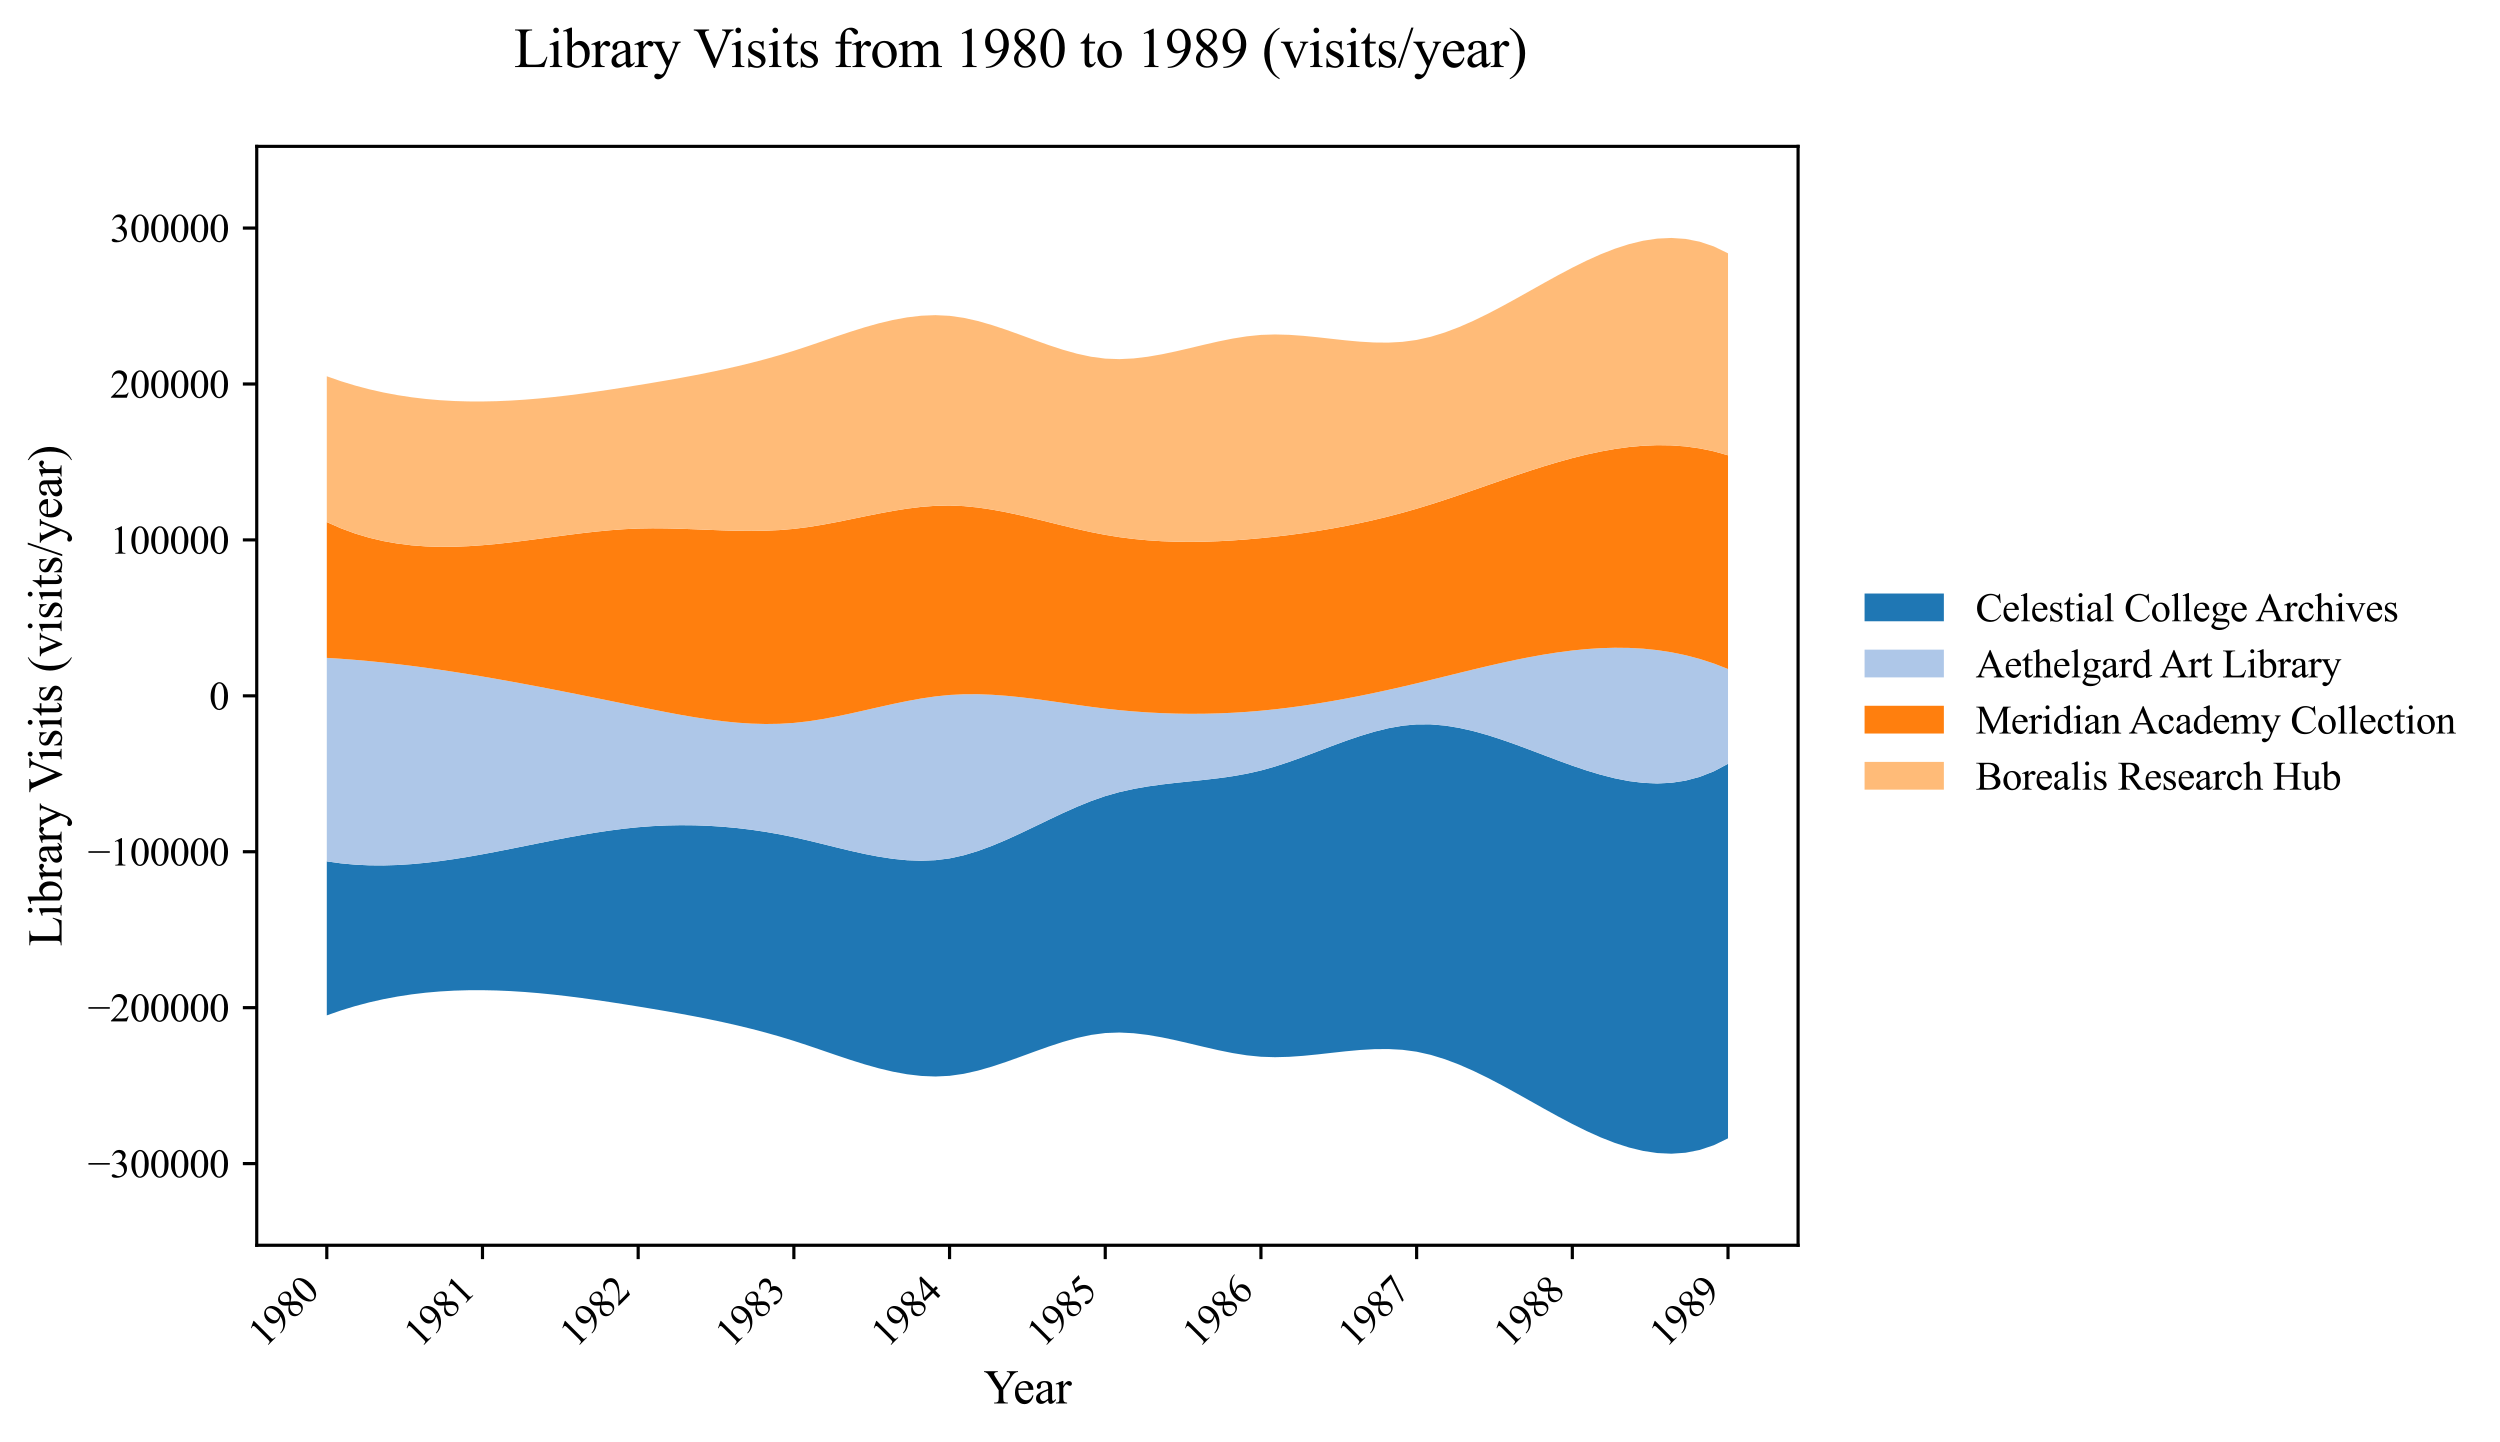 <?xml version="1.0" encoding="utf-8" standalone="no"?>
<!DOCTYPE svg PUBLIC "-//W3C//DTD SVG 1.1//EN"
  "http://www.w3.org/Graphics/SVG/1.1/DTD/svg11.dtd">
<svg xmlns:xlink="http://www.w3.org/1999/xlink" width="630.621pt" height="363.785pt" viewBox="0 0 630.621 363.785" xmlns="http://www.w3.org/2000/svg" version="1.1">
 <defs>
  <style type="text/css">*{stroke-linejoin: round; stroke-linecap: butt}</style>
 </defs>
 <g id="figure_1">
  <g id="patch_1">
   <path d="M 0 363.785 
L 630.621 363.785 
L 630.621 0 
L 0 0 
z
" style="fill: #ffffff"/>
  </g>
  <g id="axes_1">
   <g id="patch_2">
    <path d="M 64.761 314.121 
L 453.561 314.121 
L 453.561 36.921 
L 64.761 36.921 
z
" style="fill: #ffffff"/>
   </g>
   <g id="PolyCollection_1">
    <path d="M 82.434 217.275 
L 82.434 256.128 
L 86.004 254.883 
L 89.574 253.791 
L 93.144 252.847 
L 96.715 252.042 
L 100.285 251.371 
L 103.855 250.826 
L 107.425 250.402 
L 110.996 250.091 
L 114.566 249.887 
L 118.136 249.783 
L 121.706 249.772 
L 125.277 249.847 
L 128.847 250.003 
L 132.417 250.232 
L 135.987 250.527 
L 139.558 250.882 
L 143.128 251.29 
L 146.698 251.744 
L 150.268 252.238 
L 153.839 252.765 
L 157.409 253.318 
L 160.979 253.891 
L 164.549 254.479 
L 168.12 255.087 
L 171.69 255.721 
L 175.26 256.388 
L 178.83 257.095 
L 182.401 257.85 
L 185.971 258.657 
L 189.541 259.525 
L 193.111 260.461 
L 196.682 261.47 
L 200.252 262.56 
L 203.822 263.73 
L 207.392 264.947 
L 210.963 266.171 
L 214.533 267.362 
L 218.103 268.479 
L 221.673 269.482 
L 225.244 270.331 
L 228.814 270.985 
L 232.384 271.404 
L 235.954 271.548 
L 239.525 271.377 
L 243.095 270.867 
L 246.665 270.067 
L 250.235 269.042 
L 253.806 267.857 
L 257.376 266.578 
L 260.946 265.27 
L 264.516 263.998 
L 268.087 262.828 
L 271.657 261.825 
L 275.227 261.055 
L 278.797 260.582 
L 282.368 260.452 
L 285.938 260.629 
L 289.508 261.054 
L 293.078 261.672 
L 296.649 262.424 
L 300.219 263.253 
L 303.789 264.103 
L 307.359 264.916 
L 310.93 265.636 
L 314.5 266.204 
L 318.07 266.564 
L 321.64 266.677 
L 325.211 266.58 
L 328.781 266.328 
L 332.351 265.974 
L 335.921 265.575 
L 339.492 265.185 
L 343.062 264.859 
L 346.632 264.651 
L 350.202 264.617 
L 353.773 264.812 
L 357.343 265.29 
L 360.913 266.091 
L 364.483 267.188 
L 368.053 268.54 
L 371.624 270.105 
L 375.194 271.841 
L 378.764 273.707 
L 382.334 275.661 
L 385.905 277.661 
L 389.475 279.666 
L 393.045 281.633 
L 396.615 283.521 
L 400.186 285.289 
L 403.756 286.894 
L 407.326 288.295 
L 410.896 289.45 
L 414.467 290.317 
L 418.037 290.855 
L 421.607 291.021 
L 425.177 290.775 
L 428.748 290.074 
L 432.318 288.877 
L 435.888 287.142 
L 435.888 192.665 
L 435.888 192.665 
L 432.318 194.557 
L 428.748 195.96 
L 425.177 196.912 
L 421.607 197.455 
L 418.037 197.628 
L 414.467 197.471 
L 410.896 197.024 
L 407.326 196.327 
L 403.756 195.42 
L 400.186 194.344 
L 396.615 193.137 
L 393.045 191.841 
L 389.475 190.494 
L 385.905 189.138 
L 382.334 187.811 
L 378.764 186.554 
L 375.194 185.407 
L 371.624 184.41 
L 368.053 183.603 
L 364.483 183.026 
L 360.913 182.719 
L 357.343 182.721 
L 353.773 183.058 
L 350.202 183.693 
L 346.632 184.575 
L 343.062 185.652 
L 339.492 186.874 
L 335.921 188.189 
L 332.351 189.545 
L 328.781 190.891 
L 325.211 192.175 
L 321.64 193.347 
L 318.07 194.354 
L 314.5 195.162 
L 310.93 195.796 
L 307.359 196.301 
L 303.789 196.719 
L 300.219 197.093 
L 296.649 197.465 
L 293.078 197.88 
L 289.508 198.378 
L 285.938 199.004 
L 282.368 199.801 
L 278.797 200.811 
L 275.227 202.06 
L 271.657 203.51 
L 268.087 205.107 
L 264.516 206.794 
L 260.946 208.517 
L 257.376 210.222 
L 253.806 211.852 
L 250.235 213.353 
L 246.665 214.669 
L 243.095 215.746 
L 239.525 216.53 
L 235.954 216.979 
L 232.384 217.12 
L 228.814 216.993 
L 225.244 216.638 
L 221.673 216.096 
L 218.103 215.407 
L 214.533 214.612 
L 210.963 213.752 
L 207.392 212.868 
L 203.822 211.998 
L 200.252 211.185 
L 196.682 210.463 
L 193.111 209.837 
L 189.541 209.309 
L 185.971 208.88 
L 182.401 208.549 
L 178.83 208.318 
L 175.26 208.186 
L 171.69 208.154 
L 168.12 208.223 
L 164.549 208.393 
L 160.979 208.664 
L 157.409 209.036 
L 153.839 209.496 
L 150.268 210.032 
L 146.698 210.631 
L 143.128 211.28 
L 139.558 211.966 
L 135.987 212.675 
L 132.417 213.395 
L 128.847 214.112 
L 125.277 214.814 
L 121.706 215.488 
L 118.136 216.119 
L 114.566 216.696 
L 110.996 217.206 
L 107.425 217.634 
L 103.855 217.969 
L 100.285 218.197 
L 96.715 218.305 
L 93.144 218.279 
L 89.574 218.108 
L 86.004 217.778 
L 82.434 217.275 
z
" clip-path="url(#pa25d0ad58d)" style="fill: #1f77b4"/>
   </g>
   <g id="PolyCollection_2">
    <path d="M 82.434 165.95 
L 82.434 217.275 
L 86.004 217.778 
L 89.574 218.108 
L 93.144 218.279 
L 96.715 218.305 
L 100.285 218.197 
L 103.855 217.969 
L 107.425 217.634 
L 110.996 217.206 
L 114.566 216.696 
L 118.136 216.119 
L 121.706 215.488 
L 125.277 214.814 
L 128.847 214.112 
L 132.417 213.395 
L 135.987 212.675 
L 139.558 211.966 
L 143.128 211.28 
L 146.698 210.631 
L 150.268 210.032 
L 153.839 209.496 
L 157.409 209.036 
L 160.979 208.664 
L 164.549 208.393 
L 168.12 208.223 
L 171.69 208.154 
L 175.26 208.186 
L 178.83 208.318 
L 182.401 208.549 
L 185.971 208.88 
L 189.541 209.309 
L 193.111 209.837 
L 196.682 210.463 
L 200.252 211.185 
L 203.822 211.998 
L 207.392 212.868 
L 210.963 213.752 
L 214.533 214.612 
L 218.103 215.407 
L 221.673 216.096 
L 225.244 216.638 
L 228.814 216.993 
L 232.384 217.12 
L 235.954 216.979 
L 239.525 216.53 
L 243.095 215.746 
L 246.665 214.669 
L 250.235 213.353 
L 253.806 211.852 
L 257.376 210.222 
L 260.946 208.517 
L 264.516 206.794 
L 268.087 205.107 
L 271.657 203.51 
L 275.227 202.06 
L 278.797 200.811 
L 282.368 199.801 
L 285.938 199.004 
L 289.508 198.378 
L 293.078 197.88 
L 296.649 197.465 
L 300.219 197.093 
L 303.789 196.719 
L 307.359 196.301 
L 310.93 195.796 
L 314.5 195.162 
L 318.07 194.354 
L 321.64 193.347 
L 325.211 192.175 
L 328.781 190.891 
L 332.351 189.545 
L 335.921 188.189 
L 339.492 186.874 
L 343.062 185.652 
L 346.632 184.575 
L 350.202 183.693 
L 353.773 183.058 
L 357.343 182.721 
L 360.913 182.719 
L 364.483 183.026 
L 368.053 183.603 
L 371.624 184.41 
L 375.194 185.407 
L 378.764 186.554 
L 382.334 187.811 
L 385.905 189.138 
L 389.475 190.494 
L 393.045 191.841 
L 396.615 193.137 
L 400.186 194.344 
L 403.756 195.42 
L 407.326 196.327 
L 410.896 197.024 
L 414.467 197.471 
L 418.037 197.628 
L 421.607 197.455 
L 425.177 196.912 
L 428.748 195.96 
L 432.318 194.557 
L 435.888 192.665 
L 435.888 168.754 
L 435.888 168.754 
L 432.318 167.368 
L 428.748 166.211 
L 425.177 165.271 
L 421.607 164.535 
L 418.037 163.991 
L 414.467 163.627 
L 410.896 163.432 
L 407.326 163.392 
L 403.756 163.495 
L 400.186 163.73 
L 396.615 164.085 
L 393.045 164.546 
L 389.475 165.102 
L 385.905 165.741 
L 382.334 166.451 
L 378.764 167.219 
L 375.194 168.033 
L 371.624 168.881 
L 368.053 169.751 
L 364.483 170.631 
L 360.913 171.509 
L 357.343 172.372 
L 353.773 173.209 
L 350.202 174.016 
L 346.632 174.789 
L 343.062 175.524 
L 339.492 176.216 
L 335.921 176.863 
L 332.351 177.46 
L 328.781 178.003 
L 325.211 178.49 
L 321.64 178.915 
L 318.07 179.276 
L 314.5 179.569 
L 310.93 179.793 
L 307.359 179.949 
L 303.789 180.036 
L 300.219 180.056 
L 296.649 180.007 
L 293.078 179.89 
L 289.508 179.706 
L 285.938 179.454 
L 282.368 179.134 
L 278.797 178.747 
L 275.227 178.297 
L 271.657 177.803 
L 268.087 177.289 
L 264.516 176.779 
L 260.946 176.296 
L 257.376 175.865 
L 253.806 175.509 
L 250.235 175.251 
L 246.665 175.116 
L 243.095 175.126 
L 239.525 175.307 
L 235.954 175.671 
L 232.384 176.194 
L 228.814 176.842 
L 225.244 177.579 
L 221.673 178.372 
L 218.103 179.185 
L 214.533 179.985 
L 210.963 180.737 
L 207.392 181.405 
L 203.822 181.957 
L 200.252 182.356 
L 196.682 182.578 
L 193.111 182.63 
L 189.541 182.529 
L 185.971 182.292 
L 182.401 181.936 
L 178.83 181.476 
L 175.26 180.931 
L 171.69 180.317 
L 168.12 179.651 
L 164.549 178.949 
L 160.979 178.228 
L 157.409 177.502 
L 153.839 176.777 
L 150.268 176.054 
L 146.698 175.336 
L 143.128 174.626 
L 139.558 173.925 
L 135.987 173.236 
L 132.417 172.562 
L 128.847 171.904 
L 125.277 171.265 
L 121.706 170.648 
L 118.136 170.055 
L 114.566 169.488 
L 110.996 168.949 
L 107.425 168.441 
L 103.855 167.967 
L 100.285 167.528 
L 96.715 167.127 
L 93.144 166.766 
L 89.574 166.448 
L 86.004 166.176 
L 82.434 165.95 
z
" clip-path="url(#pa25d0ad58d)" style="fill: #aec7e8"/>
   </g>
   <g id="PolyCollection_3">
    <path d="M 82.434 131.69 
L 82.434 165.95 
L 86.004 166.176 
L 89.574 166.448 
L 93.144 166.766 
L 96.715 167.127 
L 100.285 167.528 
L 103.855 167.967 
L 107.425 168.441 
L 110.996 168.949 
L 114.566 169.488 
L 118.136 170.055 
L 121.706 170.648 
L 125.277 171.265 
L 128.847 171.904 
L 132.417 172.562 
L 135.987 173.236 
L 139.558 173.925 
L 143.128 174.626 
L 146.698 175.336 
L 150.268 176.054 
L 153.839 176.777 
L 157.409 177.502 
L 160.979 178.228 
L 164.549 178.949 
L 168.12 179.651 
L 171.69 180.317 
L 175.26 180.931 
L 178.83 181.476 
L 182.401 181.936 
L 185.971 182.292 
L 189.541 182.529 
L 193.111 182.63 
L 196.682 182.578 
L 200.252 182.356 
L 203.822 181.957 
L 207.392 181.405 
L 210.963 180.737 
L 214.533 179.985 
L 218.103 179.185 
L 221.673 178.372 
L 225.244 177.579 
L 228.814 176.842 
L 232.384 176.194 
L 235.954 175.671 
L 239.525 175.307 
L 243.095 175.126 
L 246.665 175.116 
L 250.235 175.251 
L 253.806 175.509 
L 257.376 175.865 
L 260.946 176.296 
L 264.516 176.779 
L 268.087 177.289 
L 271.657 177.803 
L 275.227 178.297 
L 278.797 178.747 
L 282.368 179.134 
L 285.938 179.454 
L 289.508 179.706 
L 293.078 179.89 
L 296.649 180.007 
L 300.219 180.056 
L 303.789 180.036 
L 307.359 179.949 
L 310.93 179.793 
L 314.5 179.569 
L 318.07 179.276 
L 321.64 178.915 
L 325.211 178.49 
L 328.781 178.003 
L 332.351 177.46 
L 335.921 176.863 
L 339.492 176.216 
L 343.062 175.524 
L 346.632 174.789 
L 350.202 174.016 
L 353.773 173.209 
L 357.343 172.372 
L 360.913 171.509 
L 364.483 170.631 
L 368.053 169.751 
L 371.624 168.881 
L 375.194 168.033 
L 378.764 167.219 
L 382.334 166.451 
L 385.905 165.741 
L 389.475 165.102 
L 393.045 164.546 
L 396.615 164.085 
L 400.186 163.73 
L 403.756 163.495 
L 407.326 163.392 
L 410.896 163.432 
L 414.467 163.627 
L 418.037 163.991 
L 421.607 164.535 
L 425.177 165.271 
L 428.748 166.211 
L 432.318 167.368 
L 435.888 168.754 
L 435.888 114.847 
L 435.888 114.847 
L 432.318 113.845 
L 428.748 113.105 
L 425.177 112.61 
L 421.607 112.345 
L 418.037 112.293 
L 414.467 112.438 
L 410.896 112.764 
L 407.326 113.254 
L 403.756 113.893 
L 400.186 114.664 
L 396.615 115.551 
L 393.045 116.538 
L 389.475 117.609 
L 385.905 118.746 
L 382.334 119.935 
L 378.764 121.159 
L 375.194 122.401 
L 371.624 123.646 
L 368.053 124.876 
L 364.483 126.077 
L 360.913 127.232 
L 357.343 128.324 
L 353.773 129.341 
L 350.202 130.281 
L 346.632 131.148 
L 343.062 131.944 
L 339.492 132.671 
L 335.921 133.333 
L 332.351 133.931 
L 328.781 134.469 
L 325.211 134.948 
L 321.64 135.372 
L 318.07 135.743 
L 314.5 136.062 
L 310.93 136.323 
L 307.359 136.52 
L 303.789 136.645 
L 300.219 136.692 
L 296.649 136.652 
L 293.078 136.52 
L 289.508 136.287 
L 285.938 135.948 
L 282.368 135.494 
L 278.797 134.919 
L 275.227 134.222 
L 271.657 133.431 
L 268.087 132.577 
L 264.516 131.695 
L 260.946 130.818 
L 257.376 129.978 
L 253.806 129.21 
L 250.235 128.547 
L 246.665 128.02 
L 243.095 127.665 
L 239.525 127.514 
L 235.954 127.589 
L 232.384 127.865 
L 228.814 128.306 
L 225.244 128.876 
L 221.673 129.537 
L 218.103 130.254 
L 214.533 130.991 
L 210.963 131.711 
L 207.392 132.378 
L 203.822 132.955 
L 200.252 133.407 
L 196.682 133.707 
L 193.111 133.87 
L 189.541 133.92 
L 185.971 133.885 
L 182.401 133.787 
L 178.83 133.654 
L 175.26 133.509 
L 171.69 133.378 
L 168.12 133.286 
L 164.549 133.259 
L 160.979 133.321 
L 157.409 133.49 
L 153.839 133.756 
L 150.268 134.1 
L 146.698 134.505 
L 143.128 134.953 
L 139.558 135.425 
L 135.987 135.905 
L 132.417 136.373 
L 128.847 136.811 
L 125.277 137.203 
L 121.706 137.53 
L 118.136 137.774 
L 114.566 137.916 
L 110.996 137.94 
L 107.425 137.826 
L 103.855 137.558 
L 100.285 137.117 
L 96.715 136.485 
L 93.144 135.644 
L 89.574 134.577 
L 86.004 133.265 
L 82.434 131.69 
z
" clip-path="url(#pa25d0ad58d)" style="fill: #ff7f0e"/>
   </g>
   <g id="PolyCollection_4">
    <path d="M 82.434 94.914 
L 82.434 131.69 
L 86.004 133.265 
L 89.574 134.577 
L 93.144 135.644 
L 96.715 136.485 
L 100.285 137.117 
L 103.855 137.558 
L 107.425 137.826 
L 110.996 137.94 
L 114.566 137.916 
L 118.136 137.774 
L 121.706 137.53 
L 125.277 137.203 
L 128.847 136.811 
L 132.417 136.373 
L 135.987 135.905 
L 139.558 135.425 
L 143.128 134.953 
L 146.698 134.505 
L 150.268 134.1 
L 153.839 133.756 
L 157.409 133.49 
L 160.979 133.321 
L 164.549 133.259 
L 168.12 133.286 
L 171.69 133.378 
L 175.26 133.509 
L 178.83 133.654 
L 182.401 133.787 
L 185.971 133.885 
L 189.541 133.92 
L 193.111 133.87 
L 196.682 133.707 
L 200.252 133.407 
L 203.822 132.955 
L 207.392 132.378 
L 210.963 131.711 
L 214.533 130.991 
L 218.103 130.254 
L 221.673 129.537 
L 225.244 128.876 
L 228.814 128.306 
L 232.384 127.865 
L 235.954 127.589 
L 239.525 127.514 
L 243.095 127.665 
L 246.665 128.02 
L 250.235 128.547 
L 253.806 129.21 
L 257.376 129.978 
L 260.946 130.818 
L 264.516 131.695 
L 268.087 132.577 
L 271.657 133.431 
L 275.227 134.222 
L 278.797 134.919 
L 282.368 135.494 
L 285.938 135.948 
L 289.508 136.287 
L 293.078 136.52 
L 296.649 136.652 
L 300.219 136.692 
L 303.789 136.645 
L 307.359 136.52 
L 310.93 136.323 
L 314.5 136.062 
L 318.07 135.743 
L 321.64 135.372 
L 325.211 134.948 
L 328.781 134.469 
L 332.351 133.931 
L 335.921 133.333 
L 339.492 132.671 
L 343.062 131.944 
L 346.632 131.148 
L 350.202 130.281 
L 353.773 129.341 
L 357.343 128.324 
L 360.913 127.232 
L 364.483 126.077 
L 368.053 124.876 
L 371.624 123.646 
L 375.194 122.401 
L 378.764 121.159 
L 382.334 119.935 
L 385.905 118.746 
L 389.475 117.609 
L 393.045 116.538 
L 396.615 115.551 
L 400.186 114.664 
L 403.756 113.893 
L 407.326 113.254 
L 410.896 112.764 
L 414.467 112.438 
L 418.037 112.293 
L 421.607 112.345 
L 425.177 112.61 
L 428.748 113.105 
L 432.318 113.845 
L 435.888 114.847 
L 435.888 63.901 
L 435.888 63.901 
L 432.318 62.166 
L 428.748 60.968 
L 425.177 60.267 
L 421.607 60.021 
L 418.037 60.188 
L 414.467 60.726 
L 410.896 61.593 
L 407.326 62.748 
L 403.756 64.149 
L 400.186 65.754 
L 396.615 67.521 
L 393.045 69.409 
L 389.475 71.377 
L 385.905 73.381 
L 382.334 75.381 
L 378.764 77.335 
L 375.194 79.201 
L 371.624 80.938 
L 368.053 82.503 
L 364.483 83.855 
L 360.913 84.952 
L 357.343 85.752 
L 353.773 86.23 
L 350.202 86.425 
L 346.632 86.391 
L 343.062 86.184 
L 339.492 85.858 
L 335.921 85.468 
L 332.351 85.068 
L 328.781 84.715 
L 325.211 84.462 
L 321.64 84.365 
L 318.07 84.479 
L 314.5 84.839 
L 310.93 85.407 
L 307.359 86.126 
L 303.789 86.939 
L 300.219 87.789 
L 296.649 88.619 
L 293.078 89.371 
L 289.508 89.988 
L 285.938 90.414 
L 282.368 90.59 
L 278.797 90.46 
L 275.227 89.988 
L 271.657 89.218 
L 268.087 88.215 
L 264.516 87.045 
L 260.946 85.773 
L 257.376 84.465 
L 253.806 83.186 
L 250.235 82.001 
L 246.665 80.975 
L 243.095 80.175 
L 239.525 79.666 
L 235.954 79.494 
L 232.384 79.638 
L 228.814 80.058 
L 225.244 80.712 
L 221.673 81.56 
L 218.103 82.564 
L 214.533 83.681 
L 210.963 84.871 
L 207.392 86.095 
L 203.822 87.312 
L 200.252 88.482 
L 196.682 89.572 
L 193.111 90.582 
L 189.541 91.517 
L 185.971 92.385 
L 182.401 93.193 
L 178.83 93.947 
L 175.26 94.654 
L 171.69 95.322 
L 168.12 95.956 
L 164.549 96.563 
L 160.979 97.151 
L 157.409 97.724 
L 153.839 98.278 
L 150.268 98.804 
L 146.698 99.299 
L 143.128 99.753 
L 139.558 100.161 
L 135.987 100.516 
L 132.417 100.811 
L 128.847 101.04 
L 125.277 101.195 
L 121.706 101.271 
L 118.136 101.26 
L 114.566 101.155 
L 110.996 100.951 
L 107.425 100.64 
L 103.855 100.216 
L 100.285 99.672 
L 96.715 99.001 
L 93.144 98.196 
L 89.574 97.251 
L 86.004 96.159 
L 82.434 94.914 
z
" clip-path="url(#pa25d0ad58d)" style="fill: #ffbb78"/>
   </g>
   <g id="matplotlib.axis_1">
    <g id="xtick_1">
     <g id="line2d_1">
      <defs>
       <path id="m6b46b34429" d="M 0 0 
L 0 3.5 
" style="stroke: #000000; stroke-width: 0.8"/>
      </defs>
      <g>
       <use xlink:href="#m6b46b34429" x="82.434" y="314.121" style="stroke: #000000; stroke-width: 0.8"/>
      </g>
     </g>
     <g id="text_1">
      <!-- 1980 -->
      <g transform="translate(66.779 340.173) rotate(-45) scale(0.1 -0.1)">
       <defs>
        <path id="TimesNewRomanPSMT-31" d="M 750 3822 
L 1781 4325 
L 1884 4325 
L 1884 747 
Q 1884 391 1914 303 
Q 1944 216 2037 169 
Q 2131 122 2419 116 
L 2419 0 
L 825 0 
L 825 116 
Q 1125 122 1212 167 
Q 1300 213 1334 289 
Q 1369 366 1369 747 
L 1369 3034 
Q 1369 3497 1338 3628 
Q 1316 3728 1258 3775 
Q 1200 3822 1119 3822 
Q 1003 3822 797 3725 
L 750 3822 
z
" transform="scale(0.016)"/>
        <path id="TimesNewRomanPSMT-39" d="M 338 -88 
L 338 28 
Q 744 34 1094 217 
Q 1444 400 1770 856 
Q 2097 1313 2225 1859 
Q 1734 1544 1338 1544 
Q 891 1544 572 1889 
Q 253 2234 253 2806 
Q 253 3363 572 3797 
Q 956 4325 1575 4325 
Q 2097 4325 2469 3894 
Q 2925 3359 2925 2575 
Q 2925 1869 2578 1258 
Q 2231 647 1613 244 
Q 1109 -88 516 -88 
L 338 -88 
z
M 2275 2091 
Q 2331 2497 2331 2741 
Q 2331 3044 2228 3395 
Q 2125 3747 1936 3934 
Q 1747 4122 1506 4122 
Q 1228 4122 1018 3872 
Q 809 3622 809 3128 
Q 809 2469 1088 2097 
Q 1291 1828 1588 1828 
Q 1731 1828 1928 1897 
Q 2125 1966 2275 2091 
z
" transform="scale(0.016)"/>
        <path id="TimesNewRomanPSMT-38" d="M 1228 2134 
Q 725 2547 579 2797 
Q 434 3047 434 3316 
Q 434 3728 753 4026 
Q 1072 4325 1600 4325 
Q 2113 4325 2425 4047 
Q 2738 3769 2738 3413 
Q 2738 3175 2569 2928 
Q 2400 2681 1866 2347 
Q 2416 1922 2594 1678 
Q 2831 1359 2831 1006 
Q 2831 559 2490 242 
Q 2150 -75 1597 -75 
Q 994 -75 656 303 
Q 388 606 388 966 
Q 388 1247 577 1523 
Q 766 1800 1228 2134 
z
M 1719 2469 
Q 2094 2806 2194 3001 
Q 2294 3197 2294 3444 
Q 2294 3772 2109 3958 
Q 1925 4144 1606 4144 
Q 1288 4144 1088 3959 
Q 888 3775 888 3528 
Q 888 3366 970 3203 
Q 1053 3041 1206 2894 
L 1719 2469 
z
M 1375 2016 
Q 1116 1797 991 1539 
Q 866 1281 866 981 
Q 866 578 1086 336 
Q 1306 94 1647 94 
Q 1984 94 2187 284 
Q 2391 475 2391 747 
Q 2391 972 2272 1150 
Q 2050 1481 1375 2016 
z
" transform="scale(0.016)"/>
        <path id="TimesNewRomanPSMT-30" d="M 231 2094 
Q 231 2819 450 3342 
Q 669 3866 1031 4122 
Q 1313 4325 1613 4325 
Q 2100 4325 2488 3828 
Q 2972 3213 2972 2159 
Q 2972 1422 2759 906 
Q 2547 391 2217 158 
Q 1888 -75 1581 -75 
Q 975 -75 572 641 
Q 231 1244 231 2094 
z
M 844 2016 
Q 844 1141 1059 588 
Q 1238 122 1591 122 
Q 1759 122 1940 273 
Q 2122 425 2216 781 
Q 2359 1319 2359 2297 
Q 2359 3022 2209 3506 
Q 2097 3866 1919 4016 
Q 1791 4119 1609 4119 
Q 1397 4119 1231 3928 
Q 1006 3669 925 3112 
Q 844 2556 844 2016 
z
" transform="scale(0.016)"/>
       </defs>
       <use xlink:href="#TimesNewRomanPSMT-31"/>
       <use xlink:href="#TimesNewRomanPSMT-39" x="50"/>
       <use xlink:href="#TimesNewRomanPSMT-38" x="100"/>
       <use xlink:href="#TimesNewRomanPSMT-30" x="150"/>
      </g>
     </g>
    </g>
    <g id="xtick_2">
     <g id="line2d_2">
      <g>
       <use xlink:href="#m6b46b34429" x="121.706" y="314.121" style="stroke: #000000; stroke-width: 0.8"/>
      </g>
     </g>
     <g id="text_2">
      <!-- 1981 -->
      <g transform="translate(106.052 340.173) rotate(-45) scale(0.1 -0.1)">
       <use xlink:href="#TimesNewRomanPSMT-31"/>
       <use xlink:href="#TimesNewRomanPSMT-39" x="50"/>
       <use xlink:href="#TimesNewRomanPSMT-38" x="100"/>
       <use xlink:href="#TimesNewRomanPSMT-31" x="150"/>
      </g>
     </g>
    </g>
    <g id="xtick_3">
     <g id="line2d_3">
      <g>
       <use xlink:href="#m6b46b34429" x="160.979" y="314.121" style="stroke: #000000; stroke-width: 0.8"/>
      </g>
     </g>
     <g id="text_3">
      <!-- 1982 -->
      <g transform="translate(145.324 340.173) rotate(-45) scale(0.1 -0.1)">
       <defs>
        <path id="TimesNewRomanPSMT-32" d="M 2934 816 
L 2638 0 
L 138 0 
L 138 116 
Q 1241 1122 1691 1759 
Q 2141 2397 2141 2925 
Q 2141 3328 1894 3587 
Q 1647 3847 1303 3847 
Q 991 3847 742 3664 
Q 494 3481 375 3128 
L 259 3128 
Q 338 3706 661 4015 
Q 984 4325 1469 4325 
Q 1984 4325 2329 3994 
Q 2675 3663 2675 3213 
Q 2675 2891 2525 2569 
Q 2294 2063 1775 1497 
Q 997 647 803 472 
L 1909 472 
Q 2247 472 2383 497 
Q 2519 522 2628 598 
Q 2738 675 2819 816 
L 2934 816 
z
" transform="scale(0.016)"/>
       </defs>
       <use xlink:href="#TimesNewRomanPSMT-31"/>
       <use xlink:href="#TimesNewRomanPSMT-39" x="50"/>
       <use xlink:href="#TimesNewRomanPSMT-38" x="100"/>
       <use xlink:href="#TimesNewRomanPSMT-32" x="150"/>
      </g>
     </g>
    </g>
    <g id="xtick_4">
     <g id="line2d_4">
      <g>
       <use xlink:href="#m6b46b34429" x="200.252" y="314.121" style="stroke: #000000; stroke-width: 0.8"/>
      </g>
     </g>
     <g id="text_4">
      <!-- 1983 -->
      <g transform="translate(184.597 340.173) rotate(-45) scale(0.1 -0.1)">
       <defs>
        <path id="TimesNewRomanPSMT-33" d="M 325 3431 
Q 506 3859 782 4092 
Q 1059 4325 1472 4325 
Q 1981 4325 2253 3994 
Q 2459 3747 2459 3466 
Q 2459 3003 1878 2509 
Q 2269 2356 2469 2072 
Q 2669 1788 2669 1403 
Q 2669 853 2319 450 
Q 1863 -75 997 -75 
Q 569 -75 414 31 
Q 259 138 259 259 
Q 259 350 332 419 
Q 406 488 509 488 
Q 588 488 669 463 
Q 722 447 909 348 
Q 1097 250 1169 231 
Q 1284 197 1416 197 
Q 1734 197 1970 444 
Q 2206 691 2206 1028 
Q 2206 1275 2097 1509 
Q 2016 1684 1919 1775 
Q 1784 1900 1550 2001 
Q 1316 2103 1072 2103 
L 972 2103 
L 972 2197 
Q 1219 2228 1467 2375 
Q 1716 2522 1828 2728 
Q 1941 2934 1941 3181 
Q 1941 3503 1739 3701 
Q 1538 3900 1238 3900 
Q 753 3900 428 3381 
L 325 3431 
z
" transform="scale(0.016)"/>
       </defs>
       <use xlink:href="#TimesNewRomanPSMT-31"/>
       <use xlink:href="#TimesNewRomanPSMT-39" x="50"/>
       <use xlink:href="#TimesNewRomanPSMT-38" x="100"/>
       <use xlink:href="#TimesNewRomanPSMT-33" x="150"/>
      </g>
     </g>
    </g>
    <g id="xtick_5">
     <g id="line2d_5">
      <g>
       <use xlink:href="#m6b46b34429" x="239.525" y="314.121" style="stroke: #000000; stroke-width: 0.8"/>
      </g>
     </g>
     <g id="text_5">
      <!-- 1984 -->
      <g transform="translate(223.87 340.173) rotate(-45) scale(0.1 -0.1)">
       <defs>
        <path id="TimesNewRomanPSMT-34" d="M 2978 1563 
L 2978 1119 
L 2409 1119 
L 2409 0 
L 1894 0 
L 1894 1119 
L 100 1119 
L 100 1519 
L 2066 4325 
L 2409 4325 
L 2409 1563 
L 2978 1563 
z
M 1894 1563 
L 1894 3666 
L 406 1563 
L 1894 1563 
z
" transform="scale(0.016)"/>
       </defs>
       <use xlink:href="#TimesNewRomanPSMT-31"/>
       <use xlink:href="#TimesNewRomanPSMT-39" x="50"/>
       <use xlink:href="#TimesNewRomanPSMT-38" x="100"/>
       <use xlink:href="#TimesNewRomanPSMT-34" x="150"/>
      </g>
     </g>
    </g>
    <g id="xtick_6">
     <g id="line2d_6">
      <g>
       <use xlink:href="#m6b46b34429" x="278.797" y="314.121" style="stroke: #000000; stroke-width: 0.8"/>
      </g>
     </g>
     <g id="text_6">
      <!-- 1985 -->
      <g transform="translate(263.143 340.173) rotate(-45) scale(0.1 -0.1)">
       <defs>
        <path id="TimesNewRomanPSMT-35" d="M 2778 4238 
L 2534 3706 
L 1259 3706 
L 981 3138 
Q 1809 3016 2294 2522 
Q 2709 2097 2709 1522 
Q 2709 1188 2573 903 
Q 2438 619 2231 419 
Q 2025 219 1772 97 
Q 1413 -75 1034 -75 
Q 653 -75 479 54 
Q 306 184 306 341 
Q 306 428 378 495 
Q 450 563 559 563 
Q 641 563 702 538 
Q 763 513 909 409 
Q 1144 247 1384 247 
Q 1750 247 2026 523 
Q 2303 800 2303 1197 
Q 2303 1581 2056 1914 
Q 1809 2247 1375 2428 
Q 1034 2569 447 2591 
L 1259 4238 
L 2778 4238 
z
" transform="scale(0.016)"/>
       </defs>
       <use xlink:href="#TimesNewRomanPSMT-31"/>
       <use xlink:href="#TimesNewRomanPSMT-39" x="50"/>
       <use xlink:href="#TimesNewRomanPSMT-38" x="100"/>
       <use xlink:href="#TimesNewRomanPSMT-35" x="150"/>
      </g>
     </g>
    </g>
    <g id="xtick_7">
     <g id="line2d_7">
      <g>
       <use xlink:href="#m6b46b34429" x="318.07" y="314.121" style="stroke: #000000; stroke-width: 0.8"/>
      </g>
     </g>
     <g id="text_7">
      <!-- 1986 -->
      <g transform="translate(302.415 340.173) rotate(-45) scale(0.1 -0.1)">
       <defs>
        <path id="TimesNewRomanPSMT-36" d="M 2869 4325 
L 2869 4209 
Q 2456 4169 2195 4045 
Q 1934 3922 1679 3669 
Q 1425 3416 1258 3105 
Q 1091 2794 978 2366 
Q 1428 2675 1881 2675 
Q 2316 2675 2634 2325 
Q 2953 1975 2953 1425 
Q 2953 894 2631 456 
Q 2244 -75 1606 -75 
Q 1172 -75 869 213 
Q 275 772 275 1663 
Q 275 2231 503 2743 
Q 731 3256 1154 3653 
Q 1578 4050 1965 4187 
Q 2353 4325 2688 4325 
L 2869 4325 
z
M 925 2138 
Q 869 1716 869 1456 
Q 869 1156 980 804 
Q 1091 453 1309 247 
Q 1469 100 1697 100 
Q 1969 100 2183 356 
Q 2397 613 2397 1088 
Q 2397 1622 2184 2012 
Q 1972 2403 1581 2403 
Q 1463 2403 1327 2353 
Q 1191 2303 925 2138 
z
" transform="scale(0.016)"/>
       </defs>
       <use xlink:href="#TimesNewRomanPSMT-31"/>
       <use xlink:href="#TimesNewRomanPSMT-39" x="50"/>
       <use xlink:href="#TimesNewRomanPSMT-38" x="100"/>
       <use xlink:href="#TimesNewRomanPSMT-36" x="150"/>
      </g>
     </g>
    </g>
    <g id="xtick_8">
     <g id="line2d_8">
      <g>
       <use xlink:href="#m6b46b34429" x="357.343" y="314.121" style="stroke: #000000; stroke-width: 0.8"/>
      </g>
     </g>
     <g id="text_8">
      <!-- 1987 -->
      <g transform="translate(341.688 340.173) rotate(-45) scale(0.1 -0.1)">
       <defs>
        <path id="TimesNewRomanPSMT-37" d="M 644 4238 
L 2916 4238 
L 2916 4119 
L 1503 -88 
L 1153 -88 
L 2419 3728 
L 1253 3728 
Q 900 3728 750 3644 
Q 488 3500 328 3200 
L 238 3234 
L 644 4238 
z
" transform="scale(0.016)"/>
       </defs>
       <use xlink:href="#TimesNewRomanPSMT-31"/>
       <use xlink:href="#TimesNewRomanPSMT-39" x="50"/>
       <use xlink:href="#TimesNewRomanPSMT-38" x="100"/>
       <use xlink:href="#TimesNewRomanPSMT-37" x="150"/>
      </g>
     </g>
    </g>
    <g id="xtick_9">
     <g id="line2d_9">
      <g>
       <use xlink:href="#m6b46b34429" x="396.615" y="314.121" style="stroke: #000000; stroke-width: 0.8"/>
      </g>
     </g>
     <g id="text_9">
      <!-- 1988 -->
      <g transform="translate(380.961 340.173) rotate(-45) scale(0.1 -0.1)">
       <use xlink:href="#TimesNewRomanPSMT-31"/>
       <use xlink:href="#TimesNewRomanPSMT-39" x="50"/>
       <use xlink:href="#TimesNewRomanPSMT-38" x="100"/>
       <use xlink:href="#TimesNewRomanPSMT-38" x="150"/>
      </g>
     </g>
    </g>
    <g id="xtick_10">
     <g id="line2d_10">
      <g>
       <use xlink:href="#m6b46b34429" x="435.888" y="314.121" style="stroke: #000000; stroke-width: 0.8"/>
      </g>
     </g>
     <g id="text_10">
      <!-- 1989 -->
      <g transform="translate(420.234 340.173) rotate(-45) scale(0.1 -0.1)">
       <use xlink:href="#TimesNewRomanPSMT-31"/>
       <use xlink:href="#TimesNewRomanPSMT-39" x="50"/>
       <use xlink:href="#TimesNewRomanPSMT-38" x="100"/>
       <use xlink:href="#TimesNewRomanPSMT-39" x="150"/>
      </g>
     </g>
    </g>
    <g id="text_11">
     <!-- Year -->
     <g transform="translate(248.103 354.018) scale(0.12 -0.12)">
      <defs>
       <path id="TimesNewRomanPSMT-59" d="M 3050 4238 
L 4528 4238 
L 4528 4122 
L 4447 4122 
Q 4366 4122 4209 4050 
Q 4053 3978 3925 3843 
Q 3797 3709 3609 3406 
L 2588 1797 
L 2588 734 
Q 2588 344 2675 247 
Q 2794 116 3050 116 
L 3188 116 
L 3188 0 
L 1388 0 
L 1388 116 
L 1538 116 
Q 1806 116 1919 278 
Q 1988 378 1988 734 
L 1988 1738 
L 825 3513 
Q 619 3825 545 3903 
Q 472 3981 241 4091 
Q 178 4122 59 4122 
L 59 4238 
L 1872 4238 
L 1872 4122 
L 1778 4122 
Q 1631 4122 1507 4053 
Q 1384 3984 1384 3847 
Q 1384 3734 1575 3441 
L 2459 2075 
L 3291 3381 
Q 3478 3675 3478 3819 
Q 3478 3906 3433 3975 
Q 3388 4044 3303 4083 
Q 3219 4122 3050 4122 
L 3050 4238 
z
" transform="scale(0.016)"/>
       <path id="TimesNewRomanPSMT-65" d="M 681 1784 
Q 678 1147 991 784 
Q 1303 422 1725 422 
Q 2006 422 2214 576 
Q 2422 731 2563 1106 
L 2659 1044 
Q 2594 616 2278 264 
Q 1963 -88 1488 -88 
Q 972 -88 605 314 
Q 238 716 238 1394 
Q 238 2128 614 2539 
Q 991 2950 1559 2950 
Q 2041 2950 2350 2633 
Q 2659 2316 2659 1784 
L 681 1784 
z
M 681 1966 
L 2006 1966 
Q 1991 2241 1941 2353 
Q 1863 2528 1708 2628 
Q 1553 2728 1384 2728 
Q 1125 2728 920 2526 
Q 716 2325 681 1966 
z
" transform="scale(0.016)"/>
       <path id="TimesNewRomanPSMT-61" d="M 1822 413 
Q 1381 72 1269 19 
Q 1100 -59 909 -59 
Q 613 -59 420 144 
Q 228 347 228 678 
Q 228 888 322 1041 
Q 450 1253 767 1440 
Q 1084 1628 1822 1897 
L 1822 2009 
Q 1822 2438 1686 2597 
Q 1550 2756 1291 2756 
Q 1094 2756 978 2650 
Q 859 2544 859 2406 
L 866 2225 
Q 866 2081 792 2003 
Q 719 1925 600 1925 
Q 484 1925 411 2006 
Q 338 2088 338 2228 
Q 338 2497 613 2722 
Q 888 2947 1384 2947 
Q 1766 2947 2009 2819 
Q 2194 2722 2281 2516 
Q 2338 2381 2338 1966 
L 2338 994 
Q 2338 584 2353 492 
Q 2369 400 2405 369 
Q 2441 338 2488 338 
Q 2538 338 2575 359 
Q 2641 400 2828 588 
L 2828 413 
Q 2478 -56 2159 -56 
Q 2006 -56 1915 50 
Q 1825 156 1822 413 
z
M 1822 616 
L 1822 1706 
Q 1350 1519 1213 1441 
Q 966 1303 859 1153 
Q 753 1003 753 825 
Q 753 600 887 451 
Q 1022 303 1197 303 
Q 1434 303 1822 616 
z
" transform="scale(0.016)"/>
       <path id="TimesNewRomanPSMT-72" d="M 1038 2947 
L 1038 2303 
Q 1397 2947 1775 2947 
Q 1947 2947 2059 2842 
Q 2172 2738 2172 2600 
Q 2172 2478 2090 2393 
Q 2009 2309 1897 2309 
Q 1788 2309 1652 2417 
Q 1516 2525 1450 2525 
Q 1394 2525 1328 2463 
Q 1188 2334 1038 2041 
L 1038 669 
Q 1038 431 1097 309 
Q 1138 225 1241 169 
Q 1344 113 1538 113 
L 1538 0 
L 72 0 
L 72 113 
Q 291 113 397 181 
Q 475 231 506 341 
Q 522 394 522 644 
L 522 1753 
Q 522 2253 501 2348 
Q 481 2444 426 2487 
Q 372 2531 291 2531 
Q 194 2531 72 2484 
L 41 2597 
L 906 2947 
L 1038 2947 
z
" transform="scale(0.016)"/>
      </defs>
      <use xlink:href="#TimesNewRomanPSMT-59"/>
      <use xlink:href="#TimesNewRomanPSMT-65" x="62.217"/>
      <use xlink:href="#TimesNewRomanPSMT-61" x="106.602"/>
      <use xlink:href="#TimesNewRomanPSMT-72" x="150.986"/>
     </g>
    </g>
   </g>
   <g id="matplotlib.axis_2">
    <g id="ytick_1">
     <g id="line2d_11">
      <defs>
       <path id="mf114660b95" d="M 0 0 
L -3.5 0 
" style="stroke: #000000; stroke-width: 0.8"/>
      </defs>
      <g>
       <use xlink:href="#mf114660b95" x="64.761" y="293.512" style="stroke: #000000; stroke-width: 0.8"/>
      </g>
     </g>
     <g id="text_12">
      <!-- −300000 -->
      <g transform="translate(22.122 296.984) scale(0.1 -0.1)">
       <defs>
        <path id="TimesNewRomanPSMT-2212" d="M 3484 2000 
L 116 2000 
L 116 2256 
L 3484 2256 
L 3484 2000 
z
" transform="scale(0.016)"/>
       </defs>
       <use xlink:href="#TimesNewRomanPSMT-2212"/>
       <use xlink:href="#TimesNewRomanPSMT-33" x="56.396"/>
       <use xlink:href="#TimesNewRomanPSMT-30" x="106.396"/>
       <use xlink:href="#TimesNewRomanPSMT-30" x="156.396"/>
       <use xlink:href="#TimesNewRomanPSMT-30" x="206.396"/>
       <use xlink:href="#TimesNewRomanPSMT-30" x="256.396"/>
       <use xlink:href="#TimesNewRomanPSMT-30" x="306.396"/>
      </g>
     </g>
    </g>
    <g id="ytick_2">
     <g id="line2d_12">
      <g>
       <use xlink:href="#mf114660b95" x="64.761" y="254.182" style="stroke: #000000; stroke-width: 0.8"/>
      </g>
     </g>
     <g id="text_13">
      <!-- −200000 -->
      <g transform="translate(22.122 257.654) scale(0.1 -0.1)">
       <use xlink:href="#TimesNewRomanPSMT-2212"/>
       <use xlink:href="#TimesNewRomanPSMT-32" x="56.396"/>
       <use xlink:href="#TimesNewRomanPSMT-30" x="106.396"/>
       <use xlink:href="#TimesNewRomanPSMT-30" x="156.396"/>
       <use xlink:href="#TimesNewRomanPSMT-30" x="206.396"/>
       <use xlink:href="#TimesNewRomanPSMT-30" x="256.396"/>
       <use xlink:href="#TimesNewRomanPSMT-30" x="306.396"/>
      </g>
     </g>
    </g>
    <g id="ytick_3">
     <g id="line2d_13">
      <g>
       <use xlink:href="#mf114660b95" x="64.761" y="214.851" style="stroke: #000000; stroke-width: 0.8"/>
      </g>
     </g>
     <g id="text_14">
      <!-- −100000 -->
      <g transform="translate(22.122 218.323) scale(0.1 -0.1)">
       <use xlink:href="#TimesNewRomanPSMT-2212"/>
       <use xlink:href="#TimesNewRomanPSMT-31" x="56.396"/>
       <use xlink:href="#TimesNewRomanPSMT-30" x="106.396"/>
       <use xlink:href="#TimesNewRomanPSMT-30" x="156.396"/>
       <use xlink:href="#TimesNewRomanPSMT-30" x="206.396"/>
       <use xlink:href="#TimesNewRomanPSMT-30" x="256.396"/>
       <use xlink:href="#TimesNewRomanPSMT-30" x="306.396"/>
      </g>
     </g>
    </g>
    <g id="ytick_4">
     <g id="line2d_14">
      <g>
       <use xlink:href="#mf114660b95" x="64.761" y="175.521" style="stroke: #000000; stroke-width: 0.8"/>
      </g>
     </g>
     <g id="text_15">
      <!-- 0 -->
      <g transform="translate(52.761 178.993) scale(0.1 -0.1)">
       <use xlink:href="#TimesNewRomanPSMT-30"/>
      </g>
     </g>
    </g>
    <g id="ytick_5">
     <g id="line2d_15">
      <g>
       <use xlink:href="#mf114660b95" x="64.761" y="136.191" style="stroke: #000000; stroke-width: 0.8"/>
      </g>
     </g>
     <g id="text_16">
      <!-- 100000 -->
      <g transform="translate(27.761 139.663) scale(0.1 -0.1)">
       <use xlink:href="#TimesNewRomanPSMT-31"/>
       <use xlink:href="#TimesNewRomanPSMT-30" x="50"/>
       <use xlink:href="#TimesNewRomanPSMT-30" x="100"/>
       <use xlink:href="#TimesNewRomanPSMT-30" x="150"/>
       <use xlink:href="#TimesNewRomanPSMT-30" x="200"/>
       <use xlink:href="#TimesNewRomanPSMT-30" x="250"/>
      </g>
     </g>
    </g>
    <g id="ytick_6">
     <g id="line2d_16">
      <g>
       <use xlink:href="#mf114660b95" x="64.761" y="96.861" style="stroke: #000000; stroke-width: 0.8"/>
      </g>
     </g>
     <g id="text_17">
      <!-- 200000 -->
      <g transform="translate(27.761 100.333) scale(0.1 -0.1)">
       <use xlink:href="#TimesNewRomanPSMT-32"/>
       <use xlink:href="#TimesNewRomanPSMT-30" x="50"/>
       <use xlink:href="#TimesNewRomanPSMT-30" x="100"/>
       <use xlink:href="#TimesNewRomanPSMT-30" x="150"/>
       <use xlink:href="#TimesNewRomanPSMT-30" x="200"/>
       <use xlink:href="#TimesNewRomanPSMT-30" x="250"/>
      </g>
     </g>
    </g>
    <g id="ytick_7">
     <g id="line2d_17">
      <g>
       <use xlink:href="#mf114660b95" x="64.761" y="57.531" style="stroke: #000000; stroke-width: 0.8"/>
      </g>
     </g>
     <g id="text_18">
      <!-- 300000 -->
      <g transform="translate(27.761 61.002) scale(0.1 -0.1)">
       <use xlink:href="#TimesNewRomanPSMT-33"/>
       <use xlink:href="#TimesNewRomanPSMT-30" x="50"/>
       <use xlink:href="#TimesNewRomanPSMT-30" x="100"/>
       <use xlink:href="#TimesNewRomanPSMT-30" x="150"/>
       <use xlink:href="#TimesNewRomanPSMT-30" x="200"/>
       <use xlink:href="#TimesNewRomanPSMT-30" x="250"/>
      </g>
     </g>
    </g>
    <g id="text_19">
     <!-- Library Visits (visits/year) -->
     <g transform="translate(15.533 238.71) rotate(-90) scale(0.12 -0.12)">
      <defs>
       <path id="TimesNewRomanPSMT-4c" d="M 3669 1172 
L 3772 1150 
L 3409 0 
L 128 0 
L 128 116 
L 288 116 
Q 556 116 672 291 
Q 738 391 738 753 
L 738 3488 
Q 738 3884 650 3984 
Q 528 4122 288 4122 
L 128 4122 
L 128 4238 
L 2047 4238 
L 2047 4122 
Q 1709 4125 1573 4059 
Q 1438 3994 1388 3894 
Q 1338 3794 1338 3416 
L 1338 753 
Q 1338 494 1388 397 
Q 1425 331 1503 300 
Q 1581 269 1991 269 
L 2300 269 
Q 2788 269 2984 341 
Q 3181 413 3343 595 
Q 3506 778 3669 1172 
z
" transform="scale(0.016)"/>
       <path id="TimesNewRomanPSMT-69" d="M 928 4444 
Q 1059 4444 1151 4351 
Q 1244 4259 1244 4128 
Q 1244 3997 1151 3903 
Q 1059 3809 928 3809 
Q 797 3809 703 3903 
Q 609 3997 609 4128 
Q 609 4259 701 4351 
Q 794 4444 928 4444 
z
M 1188 2947 
L 1188 647 
Q 1188 378 1227 289 
Q 1266 200 1342 156 
Q 1419 113 1622 113 
L 1622 0 
L 231 0 
L 231 113 
Q 441 113 512 153 
Q 584 194 626 287 
Q 669 381 669 647 
L 669 1750 
Q 669 2216 641 2353 
Q 619 2453 572 2492 
Q 525 2531 444 2531 
Q 356 2531 231 2484 
L 188 2597 
L 1050 2947 
L 1188 2947 
z
" transform="scale(0.016)"/>
       <path id="TimesNewRomanPSMT-62" d="M 984 2369 
Q 1400 2947 1881 2947 
Q 2322 2947 2650 2570 
Q 2978 2194 2978 1541 
Q 2978 778 2472 313 
Q 2038 -88 1503 -88 
Q 1253 -88 995 3 
Q 738 94 469 275 
L 469 3241 
Q 469 3728 445 3840 
Q 422 3953 372 3993 
Q 322 4034 247 4034 
Q 159 4034 28 3984 
L -16 4094 
L 844 4444 
L 984 4444 
L 984 2369 
z
M 984 2169 
L 984 456 
Q 1144 300 1314 220 
Q 1484 141 1663 141 
Q 1947 141 2192 453 
Q 2438 766 2438 1363 
Q 2438 1913 2192 2208 
Q 1947 2503 1634 2503 
Q 1469 2503 1303 2419 
Q 1178 2356 984 2169 
z
" transform="scale(0.016)"/>
       <path id="TimesNewRomanPSMT-79" d="M 38 2863 
L 1372 2863 
L 1372 2747 
L 1306 2747 
Q 1166 2747 1095 2686 
Q 1025 2625 1025 2534 
Q 1025 2413 1128 2197 
L 1825 753 
L 2466 2334 
Q 2519 2463 2519 2588 
Q 2519 2644 2497 2672 
Q 2472 2706 2419 2726 
Q 2366 2747 2231 2747 
L 2231 2863 
L 3163 2863 
L 3163 2747 
Q 3047 2734 2984 2696 
Q 2922 2659 2847 2556 
Q 2819 2513 2741 2316 
L 1575 -541 
Q 1406 -956 1132 -1168 
Q 859 -1381 606 -1381 
Q 422 -1381 303 -1275 
Q 184 -1169 184 -1031 
Q 184 -900 270 -820 
Q 356 -741 506 -741 
Q 609 -741 788 -809 
Q 913 -856 944 -856 
Q 1038 -856 1148 -759 
Q 1259 -663 1372 -384 
L 1575 113 
L 547 2272 
Q 500 2369 397 2513 
Q 319 2622 269 2659 
Q 197 2709 38 2747 
L 38 2863 
z
" transform="scale(0.016)"/>
       <path id="TimesNewRomanPSMT-20" transform="scale(0.016)"/>
       <path id="TimesNewRomanPSMT-56" d="M 4544 4238 
L 4544 4122 
Q 4319 4081 4203 3978 
Q 4038 3825 3909 3509 
L 2431 -97 
L 2316 -97 
L 728 3556 
Q 606 3838 556 3900 
Q 478 3997 364 4051 
Q 250 4106 56 4122 
L 56 4238 
L 1788 4238 
L 1788 4122 
Q 1494 4094 1406 4022 
Q 1319 3950 1319 3838 
Q 1319 3681 1463 3350 
L 2541 866 
L 3541 3319 
Q 3688 3681 3688 3822 
Q 3688 3913 3597 3995 
Q 3506 4078 3291 4113 
Q 3275 4116 3238 4122 
L 3238 4238 
L 4544 4238 
z
" transform="scale(0.016)"/>
       <path id="TimesNewRomanPSMT-73" d="M 2050 2947 
L 2050 1972 
L 1947 1972 
Q 1828 2431 1642 2597 
Q 1456 2763 1169 2763 
Q 950 2763 815 2647 
Q 681 2531 681 2391 
Q 681 2216 781 2091 
Q 878 1963 1175 1819 
L 1631 1597 
Q 2266 1288 2266 781 
Q 2266 391 1970 151 
Q 1675 -88 1309 -88 
Q 1047 -88 709 6 
Q 606 38 541 38 
Q 469 38 428 -44 
L 325 -44 
L 325 978 
L 428 978 
Q 516 541 762 319 
Q 1009 97 1316 97 
Q 1531 97 1667 223 
Q 1803 350 1803 528 
Q 1803 744 1651 891 
Q 1500 1038 1047 1263 
Q 594 1488 453 1669 
Q 313 1847 313 2119 
Q 313 2472 555 2709 
Q 797 2947 1181 2947 
Q 1350 2947 1591 2875 
Q 1750 2828 1803 2828 
Q 1853 2828 1881 2850 
Q 1909 2872 1947 2947 
L 2050 2947 
z
" transform="scale(0.016)"/>
       <path id="TimesNewRomanPSMT-74" d="M 1031 3803 
L 1031 2863 
L 1700 2863 
L 1700 2644 
L 1031 2644 
L 1031 788 
Q 1031 509 1111 412 
Q 1191 316 1316 316 
Q 1419 316 1516 380 
Q 1613 444 1666 569 
L 1788 569 
Q 1678 263 1478 108 
Q 1278 -47 1066 -47 
Q 922 -47 784 33 
Q 647 113 581 261 
Q 516 409 516 719 
L 516 2644 
L 63 2644 
L 63 2747 
Q 234 2816 414 2980 
Q 594 3144 734 3369 
Q 806 3488 934 3803 
L 1031 3803 
z
" transform="scale(0.016)"/>
       <path id="TimesNewRomanPSMT-28" d="M 1988 -1253 
L 1988 -1369 
Q 1516 -1131 1200 -813 
Q 750 -359 506 256 
Q 263 872 263 1534 
Q 263 2503 741 3301 
Q 1219 4100 1988 4444 
L 1988 4313 
Q 1603 4100 1356 3731 
Q 1109 3363 987 2797 
Q 866 2231 866 1616 
Q 866 947 969 400 
Q 1050 -31 1165 -292 
Q 1281 -553 1476 -793 
Q 1672 -1034 1988 -1253 
z
" transform="scale(0.016)"/>
       <path id="TimesNewRomanPSMT-76" d="M 53 2863 
L 1400 2863 
L 1400 2747 
L 1313 2747 
Q 1191 2747 1127 2687 
Q 1063 2628 1063 2528 
Q 1063 2419 1128 2269 
L 1794 688 
L 2463 2328 
Q 2534 2503 2534 2594 
Q 2534 2638 2509 2666 
Q 2475 2713 2422 2730 
Q 2369 2747 2206 2747 
L 2206 2863 
L 3141 2863 
L 3141 2747 
Q 2978 2734 2916 2681 
Q 2806 2588 2719 2369 
L 1703 -88 
L 1575 -88 
L 553 2328 
Q 484 2497 421 2570 
Q 359 2644 263 2694 
Q 209 2722 53 2747 
L 53 2863 
z
" transform="scale(0.016)"/>
       <path id="TimesNewRomanPSMT-2f" d="M 1794 4444 
L 259 -88 
L 9 -88 
L 1544 4444 
L 1794 4444 
z
" transform="scale(0.016)"/>
       <path id="TimesNewRomanPSMT-29" d="M 144 4313 
L 144 4444 
Q 619 4209 934 3891 
Q 1381 3434 1625 2820 
Q 1869 2206 1869 1541 
Q 1869 572 1392 -226 
Q 916 -1025 144 -1369 
L 144 -1253 
Q 528 -1038 776 -670 
Q 1025 -303 1145 264 
Q 1266 831 1266 1447 
Q 1266 2113 1163 2663 
Q 1084 3094 967 3353 
Q 850 3613 656 3853 
Q 463 4094 144 4313 
z
" transform="scale(0.016)"/>
      </defs>
      <use xlink:href="#TimesNewRomanPSMT-4c"/>
      <use xlink:href="#TimesNewRomanPSMT-69" x="61.084"/>
      <use xlink:href="#TimesNewRomanPSMT-62" x="88.867"/>
      <use xlink:href="#TimesNewRomanPSMT-72" x="138.867"/>
      <use xlink:href="#TimesNewRomanPSMT-61" x="172.168"/>
      <use xlink:href="#TimesNewRomanPSMT-72" x="216.553"/>
      <use xlink:href="#TimesNewRomanPSMT-79" x="249.854"/>
      <use xlink:href="#TimesNewRomanPSMT-20" x="299.854"/>
      <use xlink:href="#TimesNewRomanPSMT-56" x="323.104"/>
      <use xlink:href="#TimesNewRomanPSMT-69" x="389.32"/>
      <use xlink:href="#TimesNewRomanPSMT-73" x="417.104"/>
      <use xlink:href="#TimesNewRomanPSMT-69" x="456.02"/>
      <use xlink:href="#TimesNewRomanPSMT-74" x="483.803"/>
      <use xlink:href="#TimesNewRomanPSMT-73" x="511.586"/>
      <use xlink:href="#TimesNewRomanPSMT-20" x="550.502"/>
      <use xlink:href="#TimesNewRomanPSMT-28" x="575.502"/>
      <use xlink:href="#TimesNewRomanPSMT-76" x="608.803"/>
      <use xlink:href="#TimesNewRomanPSMT-69" x="658.803"/>
      <use xlink:href="#TimesNewRomanPSMT-73" x="686.586"/>
      <use xlink:href="#TimesNewRomanPSMT-69" x="725.502"/>
      <use xlink:href="#TimesNewRomanPSMT-74" x="753.285"/>
      <use xlink:href="#TimesNewRomanPSMT-73" x="781.068"/>
      <use xlink:href="#TimesNewRomanPSMT-2f" x="819.984"/>
      <use xlink:href="#TimesNewRomanPSMT-79" x="847.768"/>
      <use xlink:href="#TimesNewRomanPSMT-65" x="897.768"/>
      <use xlink:href="#TimesNewRomanPSMT-61" x="942.152"/>
      <use xlink:href="#TimesNewRomanPSMT-72" x="986.537"/>
      <use xlink:href="#TimesNewRomanPSMT-29" x="1019.838"/>
     </g>
    </g>
   </g>
   <g id="patch_3">
    <path d="M 64.761 314.121 
L 64.761 36.921 
" style="fill: none; stroke: #000000; stroke-width: 0.8; stroke-linejoin: miter; stroke-linecap: square"/>
   </g>
   <g id="patch_4">
    <path d="M 453.561 314.121 
L 453.561 36.921 
" style="fill: none; stroke: #000000; stroke-width: 0.8; stroke-linejoin: miter; stroke-linecap: square"/>
   </g>
   <g id="patch_5">
    <path d="M 64.761 314.121 
L 453.561 314.121 
" style="fill: none; stroke: #000000; stroke-width: 0.8; stroke-linejoin: miter; stroke-linecap: square"/>
   </g>
   <g id="patch_6">
    <path d="M 64.761 36.921 
L 453.561 36.921 
" style="fill: none; stroke: #000000; stroke-width: 0.8; stroke-linejoin: miter; stroke-linecap: square"/>
   </g>
   <g id="text_20">
    <!-- Library Visits from 1980 to 1989 (visits/year)  -->
    <g transform="translate(129.64 16.921) scale(0.14 -0.14)">
     <defs>
      <path id="TimesNewRomanPSMT-66" d="M 1319 2638 
L 1319 756 
Q 1319 356 1406 250 
Q 1522 113 1716 113 
L 1975 113 
L 1975 0 
L 266 0 
L 266 113 
L 394 113 
Q 519 113 622 175 
Q 725 238 764 344 
Q 803 450 803 756 
L 803 2638 
L 247 2638 
L 247 2863 
L 803 2863 
L 803 3050 
Q 803 3478 940 3775 
Q 1078 4072 1361 4255 
Q 1644 4438 1997 4438 
Q 2325 4438 2600 4225 
Q 2781 4084 2781 3909 
Q 2781 3816 2700 3733 
Q 2619 3650 2525 3650 
Q 2453 3650 2373 3701 
Q 2294 3753 2178 3923 
Q 2063 4094 1966 4153 
Q 1869 4213 1750 4213 
Q 1606 4213 1506 4136 
Q 1406 4059 1362 3898 
Q 1319 3738 1319 3069 
L 1319 2863 
L 2056 2863 
L 2056 2638 
L 1319 2638 
z
" transform="scale(0.016)"/>
      <path id="TimesNewRomanPSMT-6f" d="M 1600 2947 
Q 2250 2947 2644 2453 
Q 2978 2031 2978 1484 
Q 2978 1100 2793 706 
Q 2609 313 2286 112 
Q 1963 -88 1566 -88 
Q 919 -88 538 428 
Q 216 863 216 1403 
Q 216 1797 411 2186 
Q 606 2575 925 2761 
Q 1244 2947 1600 2947 
z
M 1503 2744 
Q 1338 2744 1170 2645 
Q 1003 2547 900 2300 
Q 797 2053 797 1666 
Q 797 1041 1045 587 
Q 1294 134 1700 134 
Q 2003 134 2200 384 
Q 2397 634 2397 1244 
Q 2397 2006 2069 2444 
Q 1847 2744 1503 2744 
z
" transform="scale(0.016)"/>
      <path id="TimesNewRomanPSMT-6d" d="M 1050 2338 
Q 1363 2650 1419 2697 
Q 1559 2816 1721 2881 
Q 1884 2947 2044 2947 
Q 2313 2947 2506 2790 
Q 2700 2634 2766 2338 
Q 3088 2713 3309 2830 
Q 3531 2947 3766 2947 
Q 3994 2947 4170 2830 
Q 4347 2713 4450 2447 
Q 4519 2266 4519 1878 
L 4519 647 
Q 4519 378 4559 278 
Q 4591 209 4675 161 
Q 4759 113 4950 113 
L 4950 0 
L 3538 0 
L 3538 113 
L 3597 113 
Q 3781 113 3884 184 
Q 3956 234 3988 344 
Q 4000 397 4000 647 
L 4000 1878 
Q 4000 2228 3916 2372 
Q 3794 2572 3525 2572 
Q 3359 2572 3192 2489 
Q 3025 2406 2788 2181 
L 2781 2147 
L 2788 2013 
L 2788 647 
Q 2788 353 2820 281 
Q 2853 209 2943 161 
Q 3034 113 3253 113 
L 3253 0 
L 1806 0 
L 1806 113 
Q 2044 113 2133 169 
Q 2222 225 2256 338 
Q 2272 391 2272 647 
L 2272 1878 
Q 2272 2228 2169 2381 
Q 2031 2581 1784 2581 
Q 1616 2581 1450 2491 
Q 1191 2353 1050 2181 
L 1050 647 
Q 1050 366 1089 281 
Q 1128 197 1204 155 
Q 1281 113 1516 113 
L 1516 0 
L 100 0 
L 100 113 
Q 297 113 375 155 
Q 453 197 493 289 
Q 534 381 534 647 
L 534 1741 
Q 534 2213 506 2350 
Q 484 2453 437 2492 
Q 391 2531 309 2531 
Q 222 2531 100 2484 
L 53 2597 
L 916 2947 
L 1050 2947 
L 1050 2338 
z
" transform="scale(0.016)"/>
     </defs>
     <use xlink:href="#TimesNewRomanPSMT-4c"/>
     <use xlink:href="#TimesNewRomanPSMT-69" x="61.084"/>
     <use xlink:href="#TimesNewRomanPSMT-62" x="88.867"/>
     <use xlink:href="#TimesNewRomanPSMT-72" x="138.867"/>
     <use xlink:href="#TimesNewRomanPSMT-61" x="172.168"/>
     <use xlink:href="#TimesNewRomanPSMT-72" x="216.553"/>
     <use xlink:href="#TimesNewRomanPSMT-79" x="249.854"/>
     <use xlink:href="#TimesNewRomanPSMT-20" x="299.854"/>
     <use xlink:href="#TimesNewRomanPSMT-56" x="323.104"/>
     <use xlink:href="#TimesNewRomanPSMT-69" x="389.32"/>
     <use xlink:href="#TimesNewRomanPSMT-73" x="417.104"/>
     <use xlink:href="#TimesNewRomanPSMT-69" x="456.02"/>
     <use xlink:href="#TimesNewRomanPSMT-74" x="483.803"/>
     <use xlink:href="#TimesNewRomanPSMT-73" x="511.586"/>
     <use xlink:href="#TimesNewRomanPSMT-20" x="550.502"/>
     <use xlink:href="#TimesNewRomanPSMT-66" x="575.502"/>
     <use xlink:href="#TimesNewRomanPSMT-72" x="608.803"/>
     <use xlink:href="#TimesNewRomanPSMT-6f" x="642.104"/>
     <use xlink:href="#TimesNewRomanPSMT-6d" x="692.104"/>
     <use xlink:href="#TimesNewRomanPSMT-20" x="769.887"/>
     <use xlink:href="#TimesNewRomanPSMT-31" x="794.887"/>
     <use xlink:href="#TimesNewRomanPSMT-39" x="844.887"/>
     <use xlink:href="#TimesNewRomanPSMT-38" x="894.887"/>
     <use xlink:href="#TimesNewRomanPSMT-30" x="944.887"/>
     <use xlink:href="#TimesNewRomanPSMT-20" x="994.887"/>
     <use xlink:href="#TimesNewRomanPSMT-74" x="1019.887"/>
     <use xlink:href="#TimesNewRomanPSMT-6f" x="1047.67"/>
     <use xlink:href="#TimesNewRomanPSMT-20" x="1097.67"/>
     <use xlink:href="#TimesNewRomanPSMT-31" x="1122.67"/>
     <use xlink:href="#TimesNewRomanPSMT-39" x="1172.67"/>
     <use xlink:href="#TimesNewRomanPSMT-38" x="1222.67"/>
     <use xlink:href="#TimesNewRomanPSMT-39" x="1272.67"/>
     <use xlink:href="#TimesNewRomanPSMT-20" x="1322.67"/>
     <use xlink:href="#TimesNewRomanPSMT-28" x="1347.67"/>
     <use xlink:href="#TimesNewRomanPSMT-76" x="1380.971"/>
     <use xlink:href="#TimesNewRomanPSMT-69" x="1430.971"/>
     <use xlink:href="#TimesNewRomanPSMT-73" x="1458.754"/>
     <use xlink:href="#TimesNewRomanPSMT-69" x="1497.67"/>
     <use xlink:href="#TimesNewRomanPSMT-74" x="1525.453"/>
     <use xlink:href="#TimesNewRomanPSMT-73" x="1553.236"/>
     <use xlink:href="#TimesNewRomanPSMT-2f" x="1592.152"/>
     <use xlink:href="#TimesNewRomanPSMT-79" x="1619.936"/>
     <use xlink:href="#TimesNewRomanPSMT-65" x="1669.936"/>
     <use xlink:href="#TimesNewRomanPSMT-61" x="1714.32"/>
     <use xlink:href="#TimesNewRomanPSMT-72" x="1758.705"/>
     <use xlink:href="#TimesNewRomanPSMT-29" x="1792.006"/>
     <use xlink:href="#TimesNewRomanPSMT-20" x="1825.307"/>
    </g>
   </g>
   <g id="legend_1">
    <g id="patch_7">
     <path d="M 470.337 156.715 
L 490.337 156.715 
L 490.337 149.715 
L 470.337 149.715 
z
" style="fill: #1f77b4"/>
    </g>
    <g id="text_21">
     <!-- Celestial College Archives -->
     <g transform="translate(498.337 156.715) scale(0.1 -0.1)">
      <defs>
       <path id="TimesNewRomanPSMT-43" d="M 3853 4334 
L 3950 2894 
L 3853 2894 
Q 3659 3541 3300 3825 
Q 2941 4109 2438 4109 
Q 2016 4109 1675 3895 
Q 1334 3681 1139 3212 
Q 944 2744 944 2047 
Q 944 1472 1128 1050 
Q 1313 628 1683 403 
Q 2053 178 2528 178 
Q 2941 178 3256 354 
Q 3572 531 3950 1056 
L 4047 994 
Q 3728 428 3303 165 
Q 2878 -97 2294 -97 
Q 1241 -97 663 684 
Q 231 1266 231 2053 
Q 231 2688 515 3219 
Q 800 3750 1298 4042 
Q 1797 4334 2388 4334 
Q 2847 4334 3294 4109 
Q 3425 4041 3481 4041 
Q 3566 4041 3628 4100 
Q 3709 4184 3744 4334 
L 3853 4334 
z
" transform="scale(0.016)"/>
       <path id="TimesNewRomanPSMT-6c" d="M 1184 4444 
L 1184 647 
Q 1184 378 1223 290 
Q 1263 203 1344 158 
Q 1425 113 1647 113 
L 1647 0 
L 244 0 
L 244 113 
Q 441 113 512 153 
Q 584 194 625 287 
Q 666 381 666 647 
L 666 3247 
Q 666 3731 644 3842 
Q 622 3953 573 3993 
Q 525 4034 450 4034 
Q 369 4034 244 3984 
L 191 4094 
L 1044 4444 
L 1184 4444 
z
" transform="scale(0.016)"/>
       <path id="TimesNewRomanPSMT-67" d="M 966 1044 
Q 703 1172 562 1401 
Q 422 1631 422 1909 
Q 422 2334 742 2640 
Q 1063 2947 1563 2947 
Q 1972 2947 2272 2747 
L 2878 2747 
Q 3013 2747 3034 2739 
Q 3056 2731 3066 2713 
Q 3084 2684 3084 2613 
Q 3084 2531 3069 2500 
Q 3059 2484 3036 2475 
Q 3013 2466 2878 2466 
L 2506 2466 
Q 2681 2241 2681 1891 
Q 2681 1491 2375 1206 
Q 2069 922 1553 922 
Q 1341 922 1119 984 
Q 981 866 932 777 
Q 884 688 884 625 
Q 884 572 936 522 
Q 988 472 1138 450 
Q 1225 438 1575 428 
Q 2219 413 2409 384 
Q 2700 344 2873 169 
Q 3047 -6 3047 -263 
Q 3047 -616 2716 -925 
Q 2228 -1381 1444 -1381 
Q 841 -1381 425 -1109 
Q 191 -953 191 -784 
Q 191 -709 225 -634 
Q 278 -519 444 -313 
Q 466 -284 763 25 
Q 600 122 533 198 
Q 466 275 466 372 
Q 466 481 555 628 
Q 644 775 966 1044 
z
M 1509 2797 
Q 1278 2797 1122 2612 
Q 966 2428 966 2047 
Q 966 1553 1178 1281 
Q 1341 1075 1591 1075 
Q 1828 1075 1981 1253 
Q 2134 1431 2134 1813 
Q 2134 2309 1919 2591 
Q 1759 2797 1509 2797 
z
M 934 0 
Q 788 -159 713 -296 
Q 638 -434 638 -550 
Q 638 -700 819 -813 
Q 1131 -1006 1722 -1006 
Q 2284 -1006 2551 -807 
Q 2819 -609 2819 -384 
Q 2819 -222 2659 -153 
Q 2497 -84 2016 -72 
Q 1313 -53 934 0 
z
" transform="scale(0.016)"/>
       <path id="TimesNewRomanPSMT-41" d="M 2928 1419 
L 1288 1419 
L 1000 750 
Q 894 503 894 381 
Q 894 284 986 211 
Q 1078 138 1384 116 
L 1384 0 
L 50 0 
L 50 116 
Q 316 163 394 238 
Q 553 388 747 847 
L 2238 4334 
L 2347 4334 
L 3822 809 
Q 4000 384 4145 257 
Q 4291 131 4550 116 
L 4550 0 
L 2878 0 
L 2878 116 
Q 3131 128 3220 200 
Q 3309 272 3309 375 
Q 3309 513 3184 809 
L 2928 1419 
z
M 2841 1650 
L 2122 3363 
L 1384 1650 
L 2841 1650 
z
" transform="scale(0.016)"/>
       <path id="TimesNewRomanPSMT-63" d="M 2631 1088 
Q 2516 522 2178 217 
Q 1841 -88 1431 -88 
Q 944 -88 581 321 
Q 219 731 219 1428 
Q 219 2103 620 2525 
Q 1022 2947 1584 2947 
Q 2006 2947 2278 2723 
Q 2550 2500 2550 2259 
Q 2550 2141 2473 2067 
Q 2397 1994 2259 1994 
Q 2075 1994 1981 2113 
Q 1928 2178 1911 2362 
Q 1894 2547 1784 2644 
Q 1675 2738 1481 2738 
Q 1169 2738 978 2506 
Q 725 2200 725 1697 
Q 725 1184 976 792 
Q 1228 400 1656 400 
Q 1963 400 2206 609 
Q 2378 753 2541 1131 
L 2631 1088 
z
" transform="scale(0.016)"/>
       <path id="TimesNewRomanPSMT-68" d="M 1041 4444 
L 1041 2350 
Q 1388 2731 1591 2839 
Q 1794 2947 1997 2947 
Q 2241 2947 2416 2812 
Q 2591 2678 2675 2391 
Q 2734 2191 2734 1659 
L 2734 647 
Q 2734 375 2778 275 
Q 2809 200 2884 156 
Q 2959 113 3159 113 
L 3159 0 
L 1753 0 
L 1753 113 
L 1819 113 
Q 2019 113 2097 173 
Q 2175 234 2206 353 
Q 2216 403 2216 647 
L 2216 1659 
Q 2216 2128 2167 2275 
Q 2119 2422 2012 2495 
Q 1906 2569 1756 2569 
Q 1603 2569 1437 2487 
Q 1272 2406 1041 2159 
L 1041 647 
Q 1041 353 1073 281 
Q 1106 209 1195 161 
Q 1284 113 1503 113 
L 1503 0 
L 84 0 
L 84 113 
Q 275 113 384 172 
Q 447 203 484 290 
Q 522 378 522 647 
L 522 3238 
Q 522 3728 498 3840 
Q 475 3953 426 3993 
Q 378 4034 297 4034 
Q 231 4034 84 3984 
L 41 4094 
L 897 4444 
L 1041 4444 
z
" transform="scale(0.016)"/>
      </defs>
      <use xlink:href="#TimesNewRomanPSMT-43"/>
      <use xlink:href="#TimesNewRomanPSMT-65" x="66.699"/>
      <use xlink:href="#TimesNewRomanPSMT-6c" x="111.084"/>
      <use xlink:href="#TimesNewRomanPSMT-65" x="138.867"/>
      <use xlink:href="#TimesNewRomanPSMT-73" x="183.252"/>
      <use xlink:href="#TimesNewRomanPSMT-74" x="222.168"/>
      <use xlink:href="#TimesNewRomanPSMT-69" x="249.951"/>
      <use xlink:href="#TimesNewRomanPSMT-61" x="277.734"/>
      <use xlink:href="#TimesNewRomanPSMT-6c" x="322.119"/>
      <use xlink:href="#TimesNewRomanPSMT-20" x="349.902"/>
      <use xlink:href="#TimesNewRomanPSMT-43" x="374.902"/>
      <use xlink:href="#TimesNewRomanPSMT-6f" x="441.602"/>
      <use xlink:href="#TimesNewRomanPSMT-6c" x="491.602"/>
      <use xlink:href="#TimesNewRomanPSMT-6c" x="519.385"/>
      <use xlink:href="#TimesNewRomanPSMT-65" x="547.168"/>
      <use xlink:href="#TimesNewRomanPSMT-67" x="591.553"/>
      <use xlink:href="#TimesNewRomanPSMT-65" x="641.553"/>
      <use xlink:href="#TimesNewRomanPSMT-20" x="685.938"/>
      <use xlink:href="#TimesNewRomanPSMT-41" x="705.438"/>
      <use xlink:href="#TimesNewRomanPSMT-72" x="777.654"/>
      <use xlink:href="#TimesNewRomanPSMT-63" x="810.955"/>
      <use xlink:href="#TimesNewRomanPSMT-68" x="855.34"/>
      <use xlink:href="#TimesNewRomanPSMT-69" x="905.34"/>
      <use xlink:href="#TimesNewRomanPSMT-76" x="933.123"/>
      <use xlink:href="#TimesNewRomanPSMT-65" x="983.123"/>
      <use xlink:href="#TimesNewRomanPSMT-73" x="1027.508"/>
     </g>
    </g>
    <g id="patch_8">
     <path d="M 470.337 170.873 
L 490.337 170.873 
L 490.337 163.873 
L 470.337 163.873 
z
" style="fill: #aec7e8"/>
    </g>
    <g id="text_22">
     <!-- Aethelgard Art Library -->
     <g transform="translate(498.337 170.873) scale(0.1 -0.1)">
      <defs>
       <path id="TimesNewRomanPSMT-64" d="M 2222 322 
Q 2013 103 1813 7 
Q 1613 -88 1381 -88 
Q 913 -88 563 304 
Q 213 697 213 1313 
Q 213 1928 600 2439 
Q 988 2950 1597 2950 
Q 1975 2950 2222 2709 
L 2222 3238 
Q 2222 3728 2198 3840 
Q 2175 3953 2125 3993 
Q 2075 4034 2000 4034 
Q 1919 4034 1784 3984 
L 1744 4094 
L 2597 4444 
L 2738 4444 
L 2738 1134 
Q 2738 631 2761 520 
Q 2784 409 2836 365 
Q 2888 322 2956 322 
Q 3041 322 3181 375 
L 3216 266 
L 2366 -88 
L 2222 -88 
L 2222 322 
z
M 2222 541 
L 2222 2016 
Q 2203 2228 2109 2403 
Q 2016 2578 1861 2667 
Q 1706 2756 1559 2756 
Q 1284 2756 1069 2509 
Q 784 2184 784 1559 
Q 784 928 1059 592 
Q 1334 256 1672 256 
Q 1956 256 2222 541 
z
" transform="scale(0.016)"/>
      </defs>
      <use xlink:href="#TimesNewRomanPSMT-41"/>
      <use xlink:href="#TimesNewRomanPSMT-65" x="72.217"/>
      <use xlink:href="#TimesNewRomanPSMT-74" x="116.602"/>
      <use xlink:href="#TimesNewRomanPSMT-68" x="144.385"/>
      <use xlink:href="#TimesNewRomanPSMT-65" x="194.385"/>
      <use xlink:href="#TimesNewRomanPSMT-6c" x="238.77"/>
      <use xlink:href="#TimesNewRomanPSMT-67" x="266.553"/>
      <use xlink:href="#TimesNewRomanPSMT-61" x="316.553"/>
      <use xlink:href="#TimesNewRomanPSMT-72" x="360.938"/>
      <use xlink:href="#TimesNewRomanPSMT-64" x="394.238"/>
      <use xlink:href="#TimesNewRomanPSMT-20" x="444.238"/>
      <use xlink:href="#TimesNewRomanPSMT-41" x="463.738"/>
      <use xlink:href="#TimesNewRomanPSMT-72" x="535.955"/>
      <use xlink:href="#TimesNewRomanPSMT-74" x="569.256"/>
      <use xlink:href="#TimesNewRomanPSMT-20" x="597.039"/>
      <use xlink:href="#TimesNewRomanPSMT-4c" x="622.039"/>
      <use xlink:href="#TimesNewRomanPSMT-69" x="683.123"/>
      <use xlink:href="#TimesNewRomanPSMT-62" x="710.906"/>
      <use xlink:href="#TimesNewRomanPSMT-72" x="760.906"/>
      <use xlink:href="#TimesNewRomanPSMT-61" x="794.207"/>
      <use xlink:href="#TimesNewRomanPSMT-72" x="838.592"/>
      <use xlink:href="#TimesNewRomanPSMT-79" x="871.893"/>
     </g>
    </g>
    <g id="patch_9">
     <path d="M 470.337 185.031 
L 490.337 185.031 
L 490.337 178.031 
L 470.337 178.031 
z
" style="fill: #ff7f0e"/>
    </g>
    <g id="text_23">
     <!-- Meridian Academy Collection -->
     <g transform="translate(498.337 185.031) scale(0.1 -0.1)">
      <defs>
       <path id="TimesNewRomanPSMT-4d" d="M 2619 0 
L 981 3566 
L 981 734 
Q 981 344 1066 247 
Q 1181 116 1431 116 
L 1581 116 
L 1581 0 
L 106 0 
L 106 116 
L 256 116 
Q 525 116 638 278 
Q 706 378 706 734 
L 706 3503 
Q 706 3784 644 3909 
Q 600 4000 483 4061 
Q 366 4122 106 4122 
L 106 4238 
L 1306 4238 
L 2844 922 
L 4356 4238 
L 5556 4238 
L 5556 4122 
L 5409 4122 
Q 5138 4122 5025 3959 
Q 4956 3859 4956 3503 
L 4956 734 
Q 4956 344 5044 247 
Q 5159 116 5409 116 
L 5556 116 
L 5556 0 
L 3756 0 
L 3756 116 
L 3906 116 
Q 4178 116 4288 278 
Q 4356 378 4356 734 
L 4356 3566 
L 2722 0 
L 2619 0 
z
" transform="scale(0.016)"/>
       <path id="TimesNewRomanPSMT-6e" d="M 1034 2341 
Q 1538 2947 1994 2947 
Q 2228 2947 2397 2830 
Q 2566 2713 2666 2444 
Q 2734 2256 2734 1869 
L 2734 647 
Q 2734 375 2778 278 
Q 2813 200 2889 156 
Q 2966 113 3172 113 
L 3172 0 
L 1756 0 
L 1756 113 
L 1816 113 
Q 2016 113 2095 173 
Q 2175 234 2206 353 
Q 2219 400 2219 647 
L 2219 1819 
Q 2219 2209 2117 2386 
Q 2016 2563 1775 2563 
Q 1403 2563 1034 2156 
L 1034 647 
Q 1034 356 1069 288 
Q 1113 197 1189 155 
Q 1266 113 1500 113 
L 1500 0 
L 84 0 
L 84 113 
L 147 113 
Q 366 113 442 223 
Q 519 334 519 647 
L 519 1709 
Q 519 2225 495 2337 
Q 472 2450 423 2490 
Q 375 2531 294 2531 
Q 206 2531 84 2484 
L 38 2597 
L 900 2947 
L 1034 2947 
L 1034 2341 
z
" transform="scale(0.016)"/>
      </defs>
      <use xlink:href="#TimesNewRomanPSMT-4d"/>
      <use xlink:href="#TimesNewRomanPSMT-65" x="88.916"/>
      <use xlink:href="#TimesNewRomanPSMT-72" x="133.301"/>
      <use xlink:href="#TimesNewRomanPSMT-69" x="166.602"/>
      <use xlink:href="#TimesNewRomanPSMT-64" x="194.385"/>
      <use xlink:href="#TimesNewRomanPSMT-69" x="244.385"/>
      <use xlink:href="#TimesNewRomanPSMT-61" x="272.168"/>
      <use xlink:href="#TimesNewRomanPSMT-6e" x="316.553"/>
      <use xlink:href="#TimesNewRomanPSMT-20" x="366.553"/>
      <use xlink:href="#TimesNewRomanPSMT-41" x="386.053"/>
      <use xlink:href="#TimesNewRomanPSMT-63" x="458.27"/>
      <use xlink:href="#TimesNewRomanPSMT-61" x="502.654"/>
      <use xlink:href="#TimesNewRomanPSMT-64" x="547.039"/>
      <use xlink:href="#TimesNewRomanPSMT-65" x="597.039"/>
      <use xlink:href="#TimesNewRomanPSMT-6d" x="641.424"/>
      <use xlink:href="#TimesNewRomanPSMT-79" x="719.207"/>
      <use xlink:href="#TimesNewRomanPSMT-20" x="769.207"/>
      <use xlink:href="#TimesNewRomanPSMT-43" x="794.207"/>
      <use xlink:href="#TimesNewRomanPSMT-6f" x="860.906"/>
      <use xlink:href="#TimesNewRomanPSMT-6c" x="910.906"/>
      <use xlink:href="#TimesNewRomanPSMT-6c" x="938.689"/>
      <use xlink:href="#TimesNewRomanPSMT-65" x="966.473"/>
      <use xlink:href="#TimesNewRomanPSMT-63" x="1010.857"/>
      <use xlink:href="#TimesNewRomanPSMT-74" x="1055.242"/>
      <use xlink:href="#TimesNewRomanPSMT-69" x="1083.025"/>
      <use xlink:href="#TimesNewRomanPSMT-6f" x="1110.809"/>
      <use xlink:href="#TimesNewRomanPSMT-6e" x="1160.809"/>
     </g>
    </g>
    <g id="patch_10">
     <path d="M 470.337 199.188 
L 490.337 199.188 
L 490.337 192.188 
L 470.337 192.188 
z
" style="fill: #ffbb78"/>
    </g>
    <g id="text_24">
     <!-- Borealis Research Hub -->
     <g transform="translate(498.337 199.188) scale(0.1 -0.1)">
      <defs>
       <path id="TimesNewRomanPSMT-42" d="M 2956 2163 
Q 3397 2069 3616 1863 
Q 3919 1575 3919 1159 
Q 3919 844 3719 555 
Q 3519 266 3170 133 
Q 2822 0 2106 0 
L 106 0 
L 106 116 
L 266 116 
Q 531 116 647 284 
Q 719 394 719 750 
L 719 3488 
Q 719 3881 628 3984 
Q 506 4122 266 4122 
L 106 4122 
L 106 4238 
L 1938 4238 
Q 2450 4238 2759 4163 
Q 3228 4050 3475 3764 
Q 3722 3478 3722 3106 
Q 3722 2788 3528 2536 
Q 3334 2284 2956 2163 
z
M 1319 2331 
Q 1434 2309 1582 2298 
Q 1731 2288 1909 2288 
Q 2366 2288 2595 2386 
Q 2825 2484 2947 2687 
Q 3069 2891 3069 3131 
Q 3069 3503 2766 3765 
Q 2463 4028 1881 4028 
Q 1569 4028 1319 3959 
L 1319 2331 
z
M 1319 306 
Q 1681 222 2034 222 
Q 2600 222 2897 476 
Q 3194 731 3194 1106 
Q 3194 1353 3059 1581 
Q 2925 1809 2622 1940 
Q 2319 2072 1872 2072 
Q 1678 2072 1540 2065 
Q 1403 2059 1319 2044 
L 1319 306 
z
" transform="scale(0.016)"/>
       <path id="TimesNewRomanPSMT-52" d="M 4325 0 
L 3194 0 
L 1759 1981 
Q 1600 1975 1500 1975 
Q 1459 1975 1412 1976 
Q 1366 1978 1316 1981 
L 1316 750 
Q 1316 350 1403 253 
Q 1522 116 1759 116 
L 1925 116 
L 1925 0 
L 109 0 
L 109 116 
L 269 116 
Q 538 116 653 291 
Q 719 388 719 750 
L 719 3488 
Q 719 3888 631 3984 
Q 509 4122 269 4122 
L 109 4122 
L 109 4238 
L 1653 4238 
Q 2328 4238 2648 4139 
Q 2969 4041 3192 3777 
Q 3416 3513 3416 3147 
Q 3416 2756 3161 2468 
Q 2906 2181 2372 2063 
L 3247 847 
Q 3547 428 3762 290 
Q 3978 153 4325 116 
L 4325 0 
z
M 1316 2178 
Q 1375 2178 1419 2176 
Q 1463 2175 1491 2175 
Q 2097 2175 2405 2437 
Q 2713 2700 2713 3106 
Q 2713 3503 2464 3751 
Q 2216 4000 1806 4000 
Q 1625 4000 1316 3941 
L 1316 2178 
z
" transform="scale(0.016)"/>
       <path id="TimesNewRomanPSMT-48" d="M 1316 2272 
L 3284 2272 
L 3284 3484 
Q 3284 3809 3244 3913 
Q 3213 3991 3113 4047 
Q 2978 4122 2828 4122 
L 2678 4122 
L 2678 4238 
L 4491 4238 
L 4491 4122 
L 4341 4122 
Q 4191 4122 4056 4050 
Q 3956 4000 3920 3898 
Q 3884 3797 3884 3484 
L 3884 750 
Q 3884 428 3925 325 
Q 3956 247 4053 191 
Q 4191 116 4341 116 
L 4491 116 
L 4491 0 
L 2678 0 
L 2678 116 
L 2828 116 
Q 3088 116 3206 269 
Q 3284 369 3284 750 
L 3284 2041 
L 1316 2041 
L 1316 750 
Q 1316 428 1356 325 
Q 1388 247 1488 191 
Q 1622 116 1772 116 
L 1925 116 
L 1925 0 
L 109 0 
L 109 116 
L 259 116 
Q 522 116 641 269 
Q 716 369 716 750 
L 716 3484 
Q 716 3809 675 3913 
Q 644 3991 547 4047 
Q 409 4122 259 4122 
L 109 4122 
L 109 4238 
L 1925 4238 
L 1925 4122 
L 1772 4122 
Q 1622 4122 1488 4050 
Q 1391 4000 1353 3898 
Q 1316 3797 1316 3484 
L 1316 2272 
z
" transform="scale(0.016)"/>
       <path id="TimesNewRomanPSMT-75" d="M 2709 2863 
L 2709 1128 
Q 2709 631 2732 520 
Q 2756 409 2807 365 
Q 2859 322 2928 322 
Q 3025 322 3147 375 
L 3191 266 
L 2334 -88 
L 2194 -88 
L 2194 519 
Q 1825 119 1631 15 
Q 1438 -88 1222 -88 
Q 981 -88 804 51 
Q 628 191 559 409 
Q 491 628 491 1028 
L 491 2306 
Q 491 2509 447 2587 
Q 403 2666 317 2708 
Q 231 2750 6 2747 
L 6 2863 
L 1009 2863 
L 1009 947 
Q 1009 547 1148 422 
Q 1288 297 1484 297 
Q 1619 297 1789 381 
Q 1959 466 2194 703 
L 2194 2325 
Q 2194 2569 2105 2655 
Q 2016 2741 1734 2747 
L 1734 2863 
L 2709 2863 
z
" transform="scale(0.016)"/>
      </defs>
      <use xlink:href="#TimesNewRomanPSMT-42"/>
      <use xlink:href="#TimesNewRomanPSMT-6f" x="66.699"/>
      <use xlink:href="#TimesNewRomanPSMT-72" x="116.699"/>
      <use xlink:href="#TimesNewRomanPSMT-65" x="150"/>
      <use xlink:href="#TimesNewRomanPSMT-61" x="194.385"/>
      <use xlink:href="#TimesNewRomanPSMT-6c" x="238.77"/>
      <use xlink:href="#TimesNewRomanPSMT-69" x="266.553"/>
      <use xlink:href="#TimesNewRomanPSMT-73" x="294.336"/>
      <use xlink:href="#TimesNewRomanPSMT-20" x="333.252"/>
      <use xlink:href="#TimesNewRomanPSMT-52" x="358.252"/>
      <use xlink:href="#TimesNewRomanPSMT-65" x="424.951"/>
      <use xlink:href="#TimesNewRomanPSMT-73" x="469.336"/>
      <use xlink:href="#TimesNewRomanPSMT-65" x="508.252"/>
      <use xlink:href="#TimesNewRomanPSMT-61" x="552.637"/>
      <use xlink:href="#TimesNewRomanPSMT-72" x="597.021"/>
      <use xlink:href="#TimesNewRomanPSMT-63" x="630.322"/>
      <use xlink:href="#TimesNewRomanPSMT-68" x="674.707"/>
      <use xlink:href="#TimesNewRomanPSMT-20" x="724.707"/>
      <use xlink:href="#TimesNewRomanPSMT-48" x="749.707"/>
      <use xlink:href="#TimesNewRomanPSMT-75" x="821.924"/>
      <use xlink:href="#TimesNewRomanPSMT-62" x="871.924"/>
     </g>
    </g>
   </g>
  </g>
 </g>
 <defs>
  <clipPath id="pa25d0ad58d">
   <rect x="64.761" y="36.921" width="388.8" height="277.2"/>
  </clipPath>
 </defs>
</svg>
